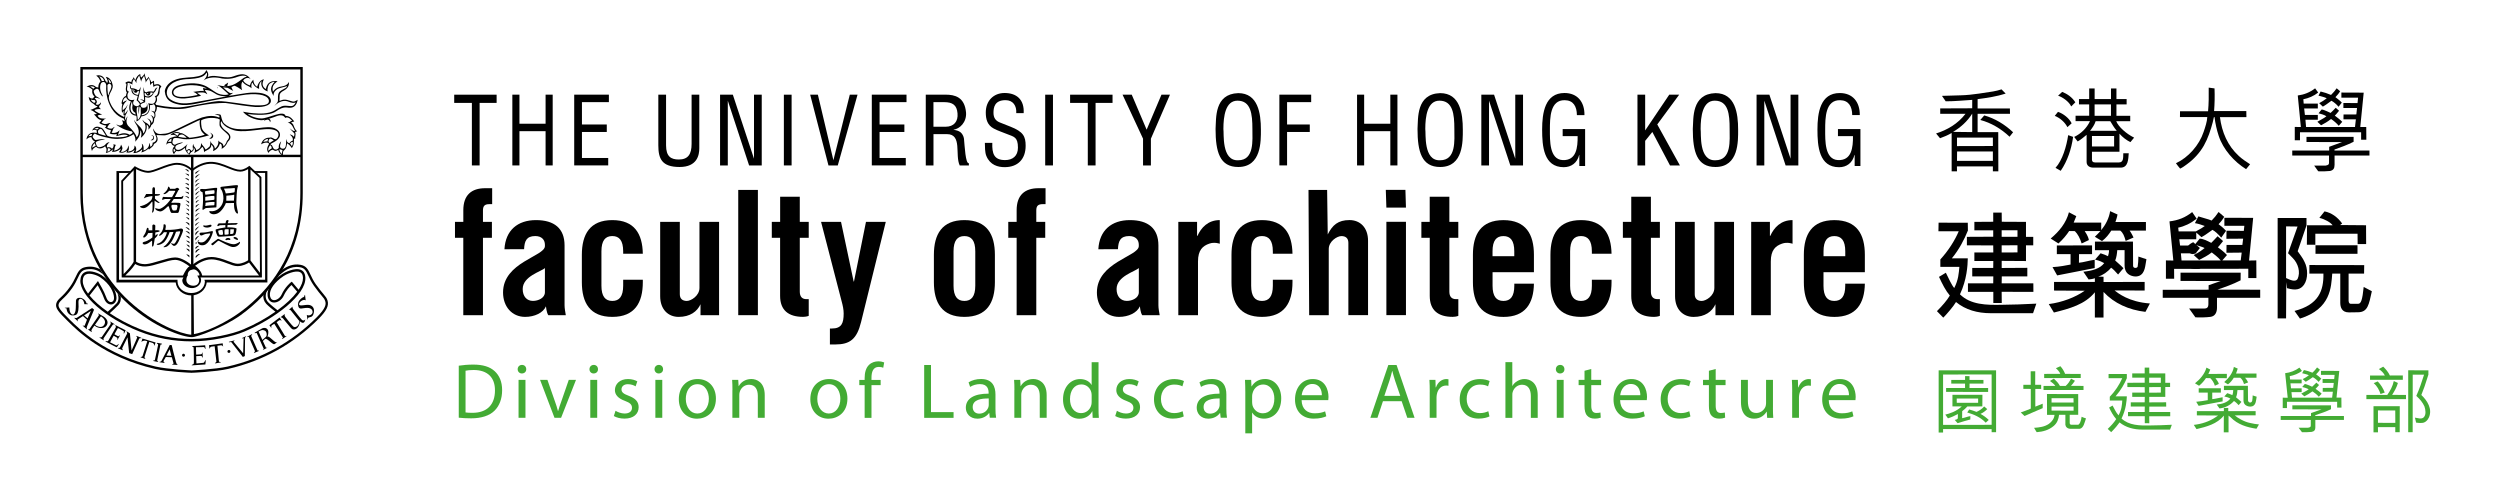 <?xml version="1.0" encoding="utf-8"?>
<!-- Generator: Adobe Illustrator 27.6.1, SVG Export Plug-In . SVG Version: 6.00 Build 0)  -->
<svg version="1.1" xmlns="http://www.w3.org/2000/svg" xmlns:xlink="http://www.w3.org/1999/xlink" x="0px" y="0px"
	 viewBox="0 0 785.21 155.83" style="enable-background:new 0 0 785.21 155.83;" xml:space="preserve">
<style type="text/css">
	.st0{fill:#FFFFFF;}
	.st1{fill-rule:evenodd;clip-rule:evenodd;}
	.st2{fill:#43AB34;}
</style>
<g id="Layer_1">
</g>
<g id="Isolation_Mode">
	<g>
		<path class="st1" d="M690.95,77.89c-0.97,1.33-2.12,2.96-3.65,1c-0.97-1.24,0.32-2.25,1.56-2.82
			C689.55,76.68,690.25,77.29,690.95,77.89"/>
		<path class="st1" d="M691.88,83.05c-0.55,0.65-0.87,1.35-1.22,1.37c-0.94,0.05-2.24,0.15-2.78-0.39c-1.38-1.35,0.32-1.37,0.98-1.4
			C689.78,82.57,690.73,82.87,691.88,83.05"/>
		<path class="st2" d="M610.29,135.86h-1.39v-19.55h18.04v19.44h-1.4v-0.97l-15.25-0.02V135.86z M610.29,133.45l15.25-0.02v-15.82
			l-15.25,0.02V133.45z M613.96,131.9c0.48-0.11,0.86-0.21,0.96-0.54l0.03-1.32c-1.01,0.55-2.03,1.01-3.13,1.35l-0.83-1.17
			c1.3-0.32,3.37-0.91,5.17-2.57h-2.93V124h9.42l-0.03,3.65l-4.72,0.02c-0.47,0.54-1.05,1.07-1.61,1.46l-0.02,2.21
			c0.85-0.12,1.73-0.52,2.59-0.65l-0.02,1.06c-1.35,0.34-2.68,0.77-3.99,1.17L613.96,131.9z M617.19,120.49h-4.33v-1.15l4.33-0.02
			l0.02-1.2l1.38,0.02v1.18l4.38,0.02v1.15h-4.36l-0.02,1.38h5.85v1.23l-13.2-0.02v-1.21h5.95V120.49z M614.59,126.52h6.71v-1.35
			h-6.73L614.59,126.52z M623.68,132.76c-1.58-1.7-3.69-2.58-5.8-3.21l0.61-0.94c0.79,0.18,1.56,0.49,2.3,0.76
			c0.87-0.4,1.73-0.89,2.4-1.72l0.97,0.84c-0.63,0.64-1.33,1.17-2.12,1.5c0.93,0.52,1.8,1.12,2.59,1.91L623.68,132.76z"/>
		<path class="st2" d="M639.22,120.85h1.88v1.3h-1.84v5.57c0.65-0.23,1.67-0.71,2.32-0.93v1.4c-1.91,0.83-3.8,1.61-5.7,2.47
			c-0.38-0.4-0.79-0.75-1.19-1.12c1.05-0.38,2.14-0.75,3.15-1.2v-6.19l-2.34-0.02v-1.28h2.32l-0.02-4.23l1.44-0.02L639.22,120.85z
			 M646.73,130.28c-0.18,1.38-0.58,2.57-1.72,3.53c-1.5,1.26-3.32,1.78-5.3,1.93c-0.34-0.4-0.52-0.94-0.86-1.36
			c1.7-0.12,3.32-0.32,4.68-1.26c0.97-0.7,1.67-1.67,1.76-2.82h-2.35l-0.02-6.55l9.81,0.03v6.5h-2.67v2.61
			c0.02,0.23,0.15,0.52,0.51,0.52h2.17c0.56-0.32,0.72-1.05,0.88-1.55l0.18-0.96c0.44,0.16,0.87,0.4,1.37,0.51
			c-0.4,1.13-0.74,3.13-2,3.27h-2.84c-1.02,0-1.55-0.63-1.63-1.26v-3.14H646.73z M641.84,122.5v-1.28h3.7
			c-0.38-0.63-1.09-1.1-1.69-1.56c0.38-0.27,0.86-0.51,1.25-0.74c0.73,0.7,1.48,1.46,1.89,2.3h1.8c0.81-0.77,1.09-1.17,1.69-2.3
			l1.23,0.67c-0.45,0.68-0.88,1.22-1.25,1.6l3.94,0.02v1.28H641.84z M642.04,118.74v-1.3l5.06-0.02c-0.15-0.56-0.97-1.44-1.38-1.77
			l1.41-0.63c0.66,0.72,1.14,1.53,1.49,2.41l4.9,0.02v1.28L642.04,118.74z M651.28,126.44l-0.03-1.38h-6.89v1.38H651.28z
			 M644.36,127.72v1.24l6.92,0.03v-1.28H644.36z"/>
		<path class="st2" d="M663.53,127.38c0.52,0.97,1.09,2.2,1.87,3.08c1.01-1.89,1.07-3.25,1.17-4.65h-3.92v-1.2
			c1.66-1.71,3.02-3.78,3.92-5.83h-4.3v-1.32l5.74,0.02v1.3c-0.71,1.7-1.82,3.72-3.55,5.7h3.55c-0.05,1.19-0.2,4-1.67,6.97
			c2.34,2.18,5.67,2.25,8.98,2.18l3.23-0.07l3.59-0.15l-0.56,1.52h-8.68c-2.67,0-5.17-0.63-7.18-2.26c-0.37,0.41-0.63,0.9-0.99,1.29
			c-0.52,0.59-1.04,1.22-1.65,1.78l-1.07-1.03c0.99-0.94,1.93-1.94,2.66-3.08c-0.96-1.08-1.64-2.37-2.23-3.62L663.53,127.38z
			 M673.64,132.92v-2.19h-5.27v-1.33h5.24l0.03-1.72h-4.4v-1.31h4.37l0.03-1.71l-3.94-0.02v-1.33h3.94l-0.03-1.72l-5.44-0.03v-1.33
			l5.44-0.03v-1.59h-3.91v-1.33h3.91v-1.82h1.43l0.02,1.82h5.02v2.95h1.51v1.33h-1.51v3.09h-5.04v1.73l5.31-0.03l0.02,1.36h-5.31
			l-0.02,1.7h6.59v1.33h-6.59l0.02,2.19H673.64z M675.02,120.23h3.66v-1.62h-3.66V120.23z M678.68,123.31v-1.75l-3.66,0.03v1.75
			L678.68,123.31z"/>
		<path class="st2" d="M701.88,130.45c0.94,0.82,3.01,2.06,4.89,2.41c0.9,0.19,1.8,0.39,2.74,0.45l-0.79,1.35
			c-3-0.44-5.9-1.32-8.1-3.58c-0.26-0.17-0.38-0.37-0.67-0.55v5.25h-1.5l0.02-5.25c-2.14,2.67-5.43,3.49-8.58,4.25l-0.85-1.33
			c2.5-0.29,4.88-1.06,6.9-2.44l0.73-0.5l-6.67-0.05v-1.32h8.48v-1.01h1.38v1.01h8.6v1.32H701.88z M695.65,121.15
			c-0.26-0.89-0.77-1.76-1.44-2.38l-1.35-0.02c-0.56,0.84-1.3,1.73-2.17,2.41l-1.28-0.77c1.6-1.26,3.08-2.97,3.6-4.93l1.2,0.61
			c-0.18,0.45-0.38,0.95-0.61,1.38l5.82-0.03v1.36l-3.59-0.02c0.31,0.43,0.93,1.18,1.07,1.83L695.65,121.15z M689.79,126.19
			c1.26-0.09,2.46-0.31,3.63-0.51v-2.38h-2.84v-1.35h6.96v1.35h-2.71v2.06c1.1-0.09,2.16-0.43,3.26-0.59v1.3l-7.53,1.4
			L689.79,126.19z M696.23,127.06c1.64-0.16,3.24-0.58,4.3-1.86c-0.59-0.35-1.24-0.55-1.92-0.68l0.94-1.03
			c0.57,0.16,1.04,0.39,1.61,0.61c0.16-0.48,0.28-1.04,0.26-1.58h-2.92v-1.35h7.53l0.04,4.64c0.03,0.26,0.26,0.52,0.51,0.6
			c0.3,0.05,0.53-0.03,0.71-0.31l0.1-0.26c0.08-0.53,0.14-1.11,0.14-1.65l1.25,0.41c-0.19,1.05-0.17,2.54-1.31,2.99
			c-0.7,0.26-1.61,0.09-2.2-0.37c-0.47-0.35-0.63-0.94-0.63-1.52v-3.18h-1.89c-0.05,0.86-0.14,1.54-0.45,2.27
			c0.54,0.47,1.18,0.95,1.7,1.45l-0.88,1.01c-0.47-0.49-0.92-0.98-1.47-1.3c-1.21,1.38-2.81,2.14-4.54,2.34L696.23,127.06z
			 M704.8,120.63c-0.23-0.81-0.52-1.49-1.17-1.99h-2.03c-0.47,0.77-1.08,1.55-1.83,2.09L698.6,120c1.48-1.31,2.7-2.9,3.02-4.76
			l1.21,0.53c-0.13,0.54-0.36,1.03-0.53,1.55h6.43v1.32h-3.6c0.34,0.39,0.65,0.77,0.98,1.46L704.8,120.63z"/>
		<path class="st2" d="M727.22,134.15c0,0.89-0.31,1.33-1.16,1.5c-1.07,0.11-1.93,0.11-3.05,0.09l-1.05-1.39h2.92
			c0.84-0.14,0.9-0.32,0.9-0.81v-1.64h-9.45v-1.24h9.52v-0.92c1.12-0.37,2.19-0.79,3.3-1.15l-9.16-0.03v-1.26h12.14v1.22
			c-1.58,0.77-3.25,1.33-4.94,1.89v0.25h9v1.24h-8.98V134.15z M729.52,123.01l0.02-1.17l3.28-0.02l0.18-1.55h-3.51v-1.24l3.64,0.03
			l0.14-1.33h-4.29v-1.25l5.75,0.02l-0.87,8.39h1.53l0.03,3.14h-1.36v-1.83H718.3v1.97h-1.33v-3.27l1.56,0.03l-0.8-7.72
			c1.65-0.2,3.16-0.77,4.48-1.75l0.79,1.04c-1.12,0.86-2.43,1.37-3.83,1.64l0.1,1.05l3.64,0.02v1.18h-3.52l0.18,1.57h3.34v1.19h-3.2
			l0.17,1.75h12.6l0.23-1.87H729.52z M728.3,124.61c-0.54-0.64-1.24-1.2-1.94-1.66l-0.12,0.02c-0.76,0.58-1.64,1.08-2.48,1.51
			l-0.97-0.86c0.71-0.45,1.61-0.78,2.33-1.35c-0.61-0.37-1.34-0.53-2.02-0.73l0.79-0.93c0.47,0.02,0.92,0.29,1.37,0.43l0.94,0.43
			c0.47-0.38,0.87-0.86,1.33-1.29l0.85,0.75c-0.36,0.38-0.68,0.83-1.1,1.19c0.63,0.47,1.33,0.93,1.92,1.53L728.3,124.61z
			 M723.23,119.08c0.66-0.34,1.35-0.74,1.95-1.2c-0.51-0.3-1.14-0.38-1.71-0.56l-0.4-0.1l0.55-1c0.91,0.19,1.8,0.47,2.62,0.81
			l0.12-0.02c0.52-0.48,1-1.05,1.39-1.61l0.91,0.72c-0.33,0.54-0.75,0.99-1.22,1.45c0.56,0.41,1.11,0.82,1.64,1.34l-0.84,1.04
			c-0.51-0.59-1.12-1.12-1.82-1.49c-0.76,0.52-1.41,1.02-2.22,1.45L723.23,119.08z"/>
		<path class="st2" d="M753.14,120.29c-0.36,1.33-1.07,2.57-1.81,3.73l4.35,0.03v1.32h-12.44v-1.32h6.56
			c0.94-1.35,1.71-2.74,2.05-4.37L753.14,120.29z M748.53,115.16c0.86,0.82,1.62,1.76,2.09,2.78l4.07-0.02v1.36h-10.3v-1.34h4.66
			c-0.43-0.84-1.08-1.47-1.89-2.02L748.53,115.16z M752.32,135.74v-1.59h-5.45l0.02,1.64h-1.41v-8.21h8.25l-0.02,8.16H752.32z
			 M747.68,123.75c-0.4-1.25-1.07-2.51-2.14-3.43l1.26-0.52c1.01,1.02,1.71,2.2,2.21,3.49L747.68,123.75z M746.88,128.91v3.89
			l5.45,0.02l-0.02-3.9L746.88,128.91z M762.72,117.67l-1.19,3.68l-1.03,2.71c1.92,1.8,3.51,4.4,2.41,7.01
			c-0.39,0.91-1.24,1.79-2.3,1.76c-0.61,0.07-1.17-0.04-1.74-0.09l-0.38-1.57c0.88,0.1,2.07,0.63,2.8-0.13
			c0.78-0.85,0.54-2.4,0.18-3.42c-0.59-1.28-1.44-2.28-2.55-3.27c0.97-2.14,1.74-4.41,2.44-6.67h-3.56l-0.02,18.06h-1.4V116.3
			l6.34,0.02V117.67z"/>
		<path class="st2" d="M144.08,114.86c1.31-0.2,2.86-0.35,4.56-0.35c3.08,0,5.27,0.71,6.73,2.07c1.47,1.36,2.34,3.28,2.34,5.96
			c0,2.7-0.84,4.93-2.39,6.45c-1.56,1.56-4.11,2.4-7.34,2.4c-1.52,0-2.81-0.08-3.89-0.2V114.86z M146.22,129.54
			c0.54,0.09,1.33,0.12,2.17,0.12c4.58,0,7.07-2.56,7.07-7.04c0.03-3.91-2.19-6.41-6.73-6.41c-1.11,0-1.94,0.1-2.51,0.23V129.54z"/>
		<path class="st2" d="M165.28,115.97c0.03,0.73-0.52,1.33-1.38,1.33c-0.77,0-1.31-0.6-1.31-1.33c0-0.77,0.56-1.36,1.35-1.36
			C164.77,114.61,165.28,115.2,165.28,115.97 M162.87,119.32h2.17v11.91h-2.17V119.32z"/>
		<path class="st2" d="M171.94,119.32l2.34,6.7c0.39,1.08,0.71,2.06,0.96,3.05h0.07c0.27-0.99,0.62-1.97,1.01-3.05l2.32-6.7h2.27
			l-4.68,11.91h-2.07l-4.53-11.91H171.94z"/>
		<path class="st2" d="M187.82,115.97c0.02,0.73-0.52,1.33-1.38,1.33c-0.77,0-1.3-0.6-1.3-1.33c0-0.77,0.57-1.36,1.35-1.36
			C187.3,114.61,187.82,115.2,187.82,115.97 M185.4,119.32h2.17v11.91h-2.17V119.32z"/>
		<path class="st2" d="M193.33,129.02c0.64,0.41,1.77,0.86,2.85,0.86c1.58,0,2.32-0.79,2.32-1.77c0-1.03-0.61-1.6-2.22-2.2
			c-2.14-0.76-3.15-1.95-3.15-3.37c0-1.92,1.55-3.49,4.11-3.49c1.21,0,2.27,0.34,2.93,0.73l-0.54,1.57
			c-0.47-0.3-1.33-0.68-2.44-0.68c-1.28,0-1.99,0.74-1.99,1.62c0,0.98,0.72,1.43,2.26,2.02c2.08,0.79,3.13,1.82,3.13,3.6
			c0,2.1-1.62,3.57-4.45,3.57c-1.31,0-2.52-0.32-3.35-0.81L193.33,129.02z"/>
		<path class="st2" d="M208.26,115.97c0.02,0.73-0.52,1.33-1.38,1.33c-0.76,0-1.3-0.6-1.3-1.33c0-0.77,0.57-1.36,1.35-1.36
			C207.74,114.61,208.26,115.2,208.26,115.97 M205.84,119.32h2.17v11.91h-2.17V119.32z"/>
		<path class="st2" d="M224.86,125.18c0,4.41-3.06,6.33-5.94,6.33c-3.23,0-5.71-2.37-5.71-6.13c0-4,2.6-6.33,5.9-6.33
			C222.54,119.05,224.86,121.53,224.86,125.18 M215.4,125.3c0,2.61,1.5,4.58,3.62,4.58c2.07,0,3.62-1.94,3.62-4.64
			c0-2.01-1-4.57-3.57-4.57C216.51,120.67,215.4,123.04,215.4,125.3"/>
		<path class="st2" d="M230.05,122.54c0-1.23-0.03-2.24-0.1-3.23h1.92l0.12,1.97h0.05c0.59-1.13,1.97-2.24,3.94-2.24
			c1.65,0,4.21,0.98,4.21,5.07v7.12h-2.17v-6.87c0-1.92-0.72-3.52-2.76-3.52c-1.43,0-2.54,1-2.91,2.22
			c-0.1,0.27-0.15,0.64-0.15,1.01v7.16h-2.17V122.54z"/>
		<path class="st2" d="M266.16,125.18c0,4.41-3.06,6.33-5.94,6.33c-3.23,0-5.71-2.37-5.71-6.13c0-4,2.61-6.33,5.91-6.33
			C263.84,119.05,266.16,121.53,266.16,125.18 M256.7,125.3c0,2.61,1.5,4.58,3.62,4.58c2.07,0,3.62-1.94,3.62-4.64
			c0-2.01-1.01-4.57-3.57-4.57C257.81,120.67,256.7,123.04,256.7,125.3"/>
		<path class="st2" d="M271.57,131.24v-10.27h-1.68v-1.64h1.68v-0.57c0-1.68,0.37-3.2,1.38-4.16c0.81-0.79,1.9-1.11,2.91-1.11
			c0.76,0,1.43,0.17,1.85,0.34l-0.3,1.68c-0.32-0.15-0.76-0.27-1.38-0.27c-1.84,0-2.31,1.62-2.31,3.45v0.64h2.88v1.64h-2.88v10.27
			H271.57z"/>
		<polygon class="st2" points="290.27,114.64 292.41,114.64 292.41,129.44 299.5,129.44 299.5,131.24 290.27,131.24 		"/>
		<path class="st2" d="M310.88,131.23l-0.17-1.5h-0.07c-0.66,0.94-1.94,1.77-3.65,1.77c-2.41,0-3.64-1.7-3.64-3.42
			c0-2.88,2.56-4.46,7.16-4.44v-0.24c0-0.99-0.27-2.76-2.71-2.76c-1.11,0-2.26,0.35-3.1,0.88l-0.49-1.43
			c0.99-0.64,2.41-1.05,3.92-1.05c3.65,0,4.53,2.48,4.53,4.87v4.45c0,1.04,0.05,2.04,0.2,2.85H310.88z M310.56,125.16
			c-2.36-0.05-5.05,0.37-5.05,2.68c0,1.41,0.94,2.08,2.04,2.08c1.55,0,2.54-0.99,2.88-2c0.07-0.23,0.12-0.47,0.12-0.7V125.16z"/>
		<path class="st2" d="M318.61,122.54c0-1.23-0.02-2.24-0.1-3.23h1.92l0.12,1.97h0.05c0.59-1.13,1.97-2.24,3.93-2.24
			c1.65,0,4.21,0.98,4.21,5.07v7.12h-2.17v-6.87c0-1.92-0.72-3.52-2.76-3.52c-1.43,0-2.54,1-2.9,2.22c-0.1,0.27-0.15,0.64-0.15,1.01
			v7.16h-2.17V122.54z"/>
		<path class="st2" d="M345.03,113.75v14.41c0,1.07,0.02,2.27,0.1,3.08h-1.94l-0.1-2.06h-0.05c-0.66,1.33-2.12,2.34-4.06,2.34
			c-2.88,0-5.1-2.44-5.1-6.06c-0.02-3.96,2.44-6.4,5.35-6.4c1.82,0,3.05,0.86,3.59,1.82h0.05v-7.12H345.03z M342.87,124.17
			c0-0.27-0.03-0.64-0.1-0.91c-0.32-1.38-1.5-2.52-3.13-2.52c-2.24,0-3.57,1.97-3.57,4.61c0,2.41,1.19,4.4,3.52,4.4
			c1.45,0,2.78-0.96,3.18-2.59c0.07-0.3,0.1-0.59,0.1-0.94V124.17z"/>
		<path class="st2" d="M350.8,129.02c0.64,0.41,1.77,0.86,2.86,0.86c1.58,0,2.32-0.79,2.32-1.77c0-1.03-0.61-1.6-2.22-2.2
			c-2.15-0.76-3.15-1.95-3.15-3.37c0-1.92,1.55-3.49,4.11-3.49c1.21,0,2.27,0.34,2.93,0.73l-0.54,1.57
			c-0.47-0.3-1.33-0.68-2.44-0.68c-1.28,0-2,0.74-2,1.62c0,0.98,0.72,1.43,2.27,2.02c2.08,0.79,3.13,1.82,3.13,3.6
			c0,2.1-1.62,3.57-4.45,3.57c-1.31,0-2.52-0.32-3.35-0.81L350.8,129.02z"/>
		<path class="st2" d="M371.8,130.79c-0.57,0.29-1.82,0.69-3.42,0.69c-3.6,0-5.93-2.44-5.93-6.09c0-3.66,2.51-6.33,6.4-6.33
			c1.28,0,2.41,0.32,3.01,0.62l-0.49,1.67c-0.52-0.29-1.33-0.56-2.52-0.56c-2.73,0-4.21,2.01-4.21,4.51c0,2.76,1.77,4.45,4.14,4.45
			c1.23,0,2.04-0.32,2.66-0.59L371.8,130.79z"/>
		<path class="st2" d="M383.4,131.23l-0.17-1.5h-0.07c-0.66,0.94-1.94,1.77-3.65,1.77c-2.41,0-3.64-1.7-3.64-3.42
			c0-2.88,2.56-4.46,7.16-4.44v-0.24c0-0.99-0.27-2.76-2.71-2.76c-1.11,0-2.27,0.35-3.1,0.88l-0.49-1.43
			c0.99-0.64,2.41-1.05,3.92-1.05c3.65,0,4.53,2.48,4.53,4.87v4.45c0,1.04,0.05,2.04,0.2,2.85H383.4z M383.08,125.16
			c-2.36-0.05-5.05,0.37-5.05,2.68c0,1.41,0.93,2.08,2.04,2.08c1.55,0,2.54-0.99,2.88-2c0.07-0.23,0.12-0.47,0.12-0.7V125.16z"/>
		<path class="st2" d="M391.13,123.21c0-1.53-0.04-2.76-0.1-3.89h1.94l0.1,2.04h0.05c0.89-1.45,2.29-2.32,4.24-2.32
			c2.88,0,5.05,2.44,5.05,6.06c0,4.28-2.61,6.39-5.42,6.39c-1.57,0-2.96-0.68-3.67-1.87h-0.05v6.48h-2.14V123.21z M393.28,126.39
			c0,0.32,0.05,0.61,0.1,0.89c0.4,1.49,1.7,2.53,3.25,2.53c2.29,0,3.62-1.88,3.62-4.61c0-2.39-1.26-4.43-3.55-4.43
			c-1.48,0-2.86,1.06-3.28,2.68c-0.07,0.26-0.15,0.59-0.15,0.89V126.39z"/>
		<path class="st2" d="M408.81,125.67c0.05,2.93,1.92,4.14,4.09,4.14c1.55,0,2.49-0.27,3.3-0.61l0.37,1.55
			c-0.76,0.35-2.07,0.74-3.97,0.74c-3.67,0-5.86-2.42-5.86-6.01c0-3.6,2.11-6.43,5.59-6.43c3.89,0,4.93,3.42,4.93,5.62
			c0,0.44-0.05,0.79-0.07,1H408.81z M415.17,124.12c0.03-1.38-0.57-3.52-3-3.52c-2.2,0-3.16,2.01-3.33,3.52H415.17z"/>
		<path class="st2" d="M434.36,126.02l-1.73,5.21h-2.22l5.64-16.59h2.59l5.66,16.59h-2.29l-1.77-5.21H434.36z M439.8,124.34
			l-1.63-4.78c-0.37-1.09-0.61-2.08-0.86-3.04h-0.05c-0.25,0.99-0.52,2-0.84,3.01l-1.62,4.8H439.8z"/>
		<path class="st2" d="M449.06,123.04c0-1.4-0.03-2.61-0.1-3.72h1.89l0.07,2.34h0.1c0.54-1.61,1.84-2.61,3.3-2.61
			c0.25,0,0.42,0.02,0.62,0.07v2.05c-0.22-0.05-0.44-0.08-0.74-0.08c-1.52,0-2.61,1.16-2.91,2.78c-0.05,0.3-0.1,0.64-0.1,1.01v6.35
			h-2.14V123.04z"/>
		<path class="st2" d="M467.82,130.79c-0.57,0.29-1.82,0.69-3.42,0.69c-3.6,0-5.93-2.44-5.93-6.09c0-3.66,2.51-6.33,6.4-6.33
			c1.28,0,2.41,0.32,3,0.62l-0.49,1.67c-0.52-0.29-1.33-0.56-2.51-0.56c-2.74,0-4.21,2.01-4.21,4.51c0,2.76,1.77,4.45,4.14,4.45
			c1.23,0,2.04-0.32,2.66-0.59L467.82,130.79z"/>
		<path class="st2" d="M472.82,113.75h2.17v7.44h0.05c0.34-0.61,0.89-1.16,1.55-1.52c0.64-0.37,1.4-0.62,2.22-0.62
			c1.6,0,4.16,0.98,4.16,5.1v7.09h-2.16v-6.85c0-1.92-0.72-3.55-2.76-3.55c-1.41,0-2.52,0.99-2.9,2.17
			c-0.13,0.3-0.15,0.61-0.15,1.03v7.2h-2.17V113.75z"/>
		<path class="st2" d="M491.36,115.97c0.03,0.73-0.52,1.33-1.38,1.33c-0.77,0-1.31-0.6-1.31-1.33c0-0.77,0.57-1.36,1.35-1.36
			C490.85,114.61,491.36,115.2,491.36,115.97 M488.95,119.32h2.17v11.91h-2.17V119.32z"/>
		<path class="st2" d="M499.79,115.89v3.42h3.1v1.65h-3.1v6.43c0,1.48,0.42,2.32,1.62,2.32c0.56,0,0.99-0.08,1.26-0.15l0.1,1.62
			c-0.42,0.17-1.09,0.3-1.92,0.3c-1.01,0-1.82-0.32-2.34-0.92c-0.62-0.64-0.84-1.69-0.84-3.1v-6.5h-1.85v-1.65h1.85v-2.86
			L499.79,115.89z"/>
		<path class="st2" d="M508.85,125.67c0.05,2.93,1.92,4.14,4.09,4.14c1.55,0,2.49-0.27,3.3-0.61l0.37,1.55
			c-0.77,0.35-2.07,0.74-3.97,0.74c-3.67,0-5.86-2.42-5.86-6.01c0-3.6,2.12-6.43,5.59-6.43c3.89,0,4.93,3.42,4.93,5.62
			c0,0.44-0.05,0.79-0.07,1H508.85z M515.2,124.12c0.02-1.38-0.57-3.52-3-3.52c-2.19,0-3.15,2.01-3.32,3.52H515.2z"/>
		<path class="st2" d="M530.94,130.79c-0.57,0.29-1.82,0.69-3.42,0.69c-3.6,0-5.93-2.44-5.93-6.09c0-3.66,2.51-6.33,6.4-6.33
			c1.28,0,2.41,0.32,3.01,0.62l-0.49,1.67c-0.52-0.29-1.33-0.56-2.52-0.56c-2.73,0-4.21,2.01-4.21,4.51c0,2.76,1.77,4.45,4.14,4.45
			c1.23,0,2.04-0.32,2.66-0.59L530.94,130.79z"/>
		<path class="st2" d="M538.87,115.89v3.42h3.1v1.65h-3.1v6.43c0,1.48,0.42,2.32,1.62,2.32c0.56,0,0.98-0.08,1.25-0.15l0.1,1.62
			c-0.42,0.17-1.08,0.3-1.92,0.3c-1,0-1.82-0.32-2.34-0.92c-0.61-0.64-0.84-1.69-0.84-3.1v-6.5h-1.85v-1.65h1.85v-2.86
			L538.87,115.89z"/>
		<path class="st2" d="M556.85,127.99c0,1.22,0.02,2.31,0.1,3.25h-1.92l-0.12-1.95h-0.05c-0.56,0.96-1.82,2.21-3.93,2.21
			c-1.87,0-4.12-1.03-4.12-5.21v-6.97h2.17v6.6c0,2.27,0.69,3.79,2.66,3.79c1.45,0,2.46-1,2.86-1.96c0.12-0.32,0.19-0.72,0.19-1.12
			v-7.31h2.17V127.99z"/>
		<path class="st2" d="M562.9,123.04c0-1.4-0.03-2.61-0.1-3.72h1.89l0.07,2.34h0.1c0.54-1.61,1.84-2.61,3.29-2.61
			c0.25,0,0.42,0.02,0.62,0.07v2.05c-0.22-0.05-0.45-0.08-0.74-0.08c-1.52,0-2.61,1.16-2.9,2.78c-0.05,0.3-0.1,0.64-0.1,1.01v6.35
			h-2.14V123.04z"/>
		<path class="st2" d="M574.38,125.67c0.05,2.93,1.92,4.14,4.09,4.14c1.55,0,2.49-0.27,3.3-0.61l0.37,1.55
			c-0.76,0.35-2.07,0.74-3.96,0.74c-3.67,0-5.86-2.42-5.86-6.01c0-3.6,2.12-6.43,5.59-6.43c3.89,0,4.93,3.42,4.93,5.62
			c0,0.44-0.05,0.79-0.07,1H574.38z M580.73,124.12c0.03-1.38-0.57-3.52-3-3.52c-2.2,0-3.16,2.01-3.33,3.52H580.73z"/>
		<path d="M94.33,48.59H26V21.81h68.33V48.59z M94.33,60.64c0,17.24-8.25,28.75-16.68,35.69c-6.95,5.74-14.27,8.21-16.74,8.61
			L60.81,92.4c-0.27,0-0.52-0.06-0.75-0.16l0.01,12.89C53.53,104.65,26,92.34,26,60.64V49.35h34v35.37c0.12-0.1,0.37-0.18,0.75-0.23
			V49.35h33.58V60.64z M25.24,21.05v39.59c0,17.59,8.26,28.73,15.18,34.99c8.04,7.23,16.93,10.27,19.85,10.27
			c1.67,0,10.02-3.13,15.27-6.88c9.43-6.77,19.55-18.92,19.55-38.38V21.05H25.24z"/>
		<path d="M41.73,53.72h-5.15v35h18.6c0.23,2.25,2.34,4.07,4.88,4.07c2.53,0,4.64-1.82,4.87-4.07h19.05v-35h-0.29h-4.49l1.54,0.6
			h2.53v33.55H64.21c0,0,0.13,0.36,0.15,0.54c-0.07,2.16-1.97,3.63-4.29,3.63c-2.34,0-4.26-1.54-4.31-3.63l-0.01-0.54H37.39V54.32
			h2.94L41.73,53.72z"/>
		<path d="M102.87,94.4c-0.24-0.81-0.62-1.24-1.29-2.05c-0.55-0.65-1.3-1.54-2.38-3.05c-0.8-1.14-1.27-2.15-1.69-3.05
			c-0.75-1.62-1.29-2.77-3.2-3.09c-2.22-0.37-4.11,0.42-5.73,1.61c-0.51,0.84-1.05,1.66-1.59,2.44c1.93-2.02,4.25-3.79,7.2-3.28
			c1.52,0.24,1.92,1.1,2.66,2.66c0.4,0.87,0.9,1.94,1.75,3.15c1.1,1.55,1.87,2.46,2.41,3.11c0.66,0.77,0.96,1.13,1.15,1.79
			c0.3,0.94,0.16,2.19-2.7,5.05c-7.79,7.79-17.2,12.99-27.96,15.44c-3.91,0.88-11.25,1.2-11.33,1.21c-0.03-0.01-7.39-0.32-11.3-1.21
			c-15.88-3.62-24.24-12.01-27-14.76l-0.14-0.14c-2.6-2.6-3.63-3.69-3.29-4.76c0.16-0.54,0.54-0.9,1.17-1.51
			c0.75-0.69,1.77-1.66,3.07-3.5c0.83-1.18,1.35-2.26,1.75-3.13c0.73-1.54,1.17-2.46,2.7-2.71c2.36-0.4,3.96,0.37,5.36,1.69
			c-0.35-0.56-0.7-1.13-1.05-1.73c-1.2-0.67-2.63-1.03-4.45-0.71c-1.91,0.31-2.47,1.5-3.24,3.14c-0.42,0.87-0.9,1.88-1.71,3.01
			c-1.25,1.78-2.24,2.71-2.96,3.39c-0.67,0.63-1.16,1.09-1.38,1.83c-0.48,1.55,0.85,2.88,3.48,5.51l0.15,0.14
			c2.79,2.8,11.28,11.3,27.36,14.98c3.98,0.91,11.16,1.22,11.47,1.22c0.33,0,7.53-0.31,11.5-1.22c10.9-2.5,20.43-7.76,28.32-15.64
			C102.55,97.65,103.37,96.01,102.87,94.4 M35.82,93.59c0.01,0.77-0.41,1.21-0.83,1.27c-0.49,0.1-1.19-0.23-1.61-1.45
			c-0.7-1.99-2.28-4.59-2.35-4.69l-0.27-0.45c0,0-2.63,3.32-3.11,3.95c-1.05-1.44-1.65-2.76-1.65-3.94v-0.17
			c0.05-1,0.38-1.63,0.99-1.92c1.38-0.68,3.93,0.49,4.44,0.86C34.6,89.21,35.78,91.84,35.82,93.59 M91.66,88.47l-0.29,0.2
			c-0.08,0.06-1.85,1.47-2.93,3.87c-0.49,1.07-1.65,1.87-2.56,1.72c-0.78-0.12-1.02-0.88-1.1-1.48c-0.21-1.82,1.38-4.11,4.29-6.08
			c0.64-0.46,3.71-1.95,5.2-1.21c0.55,0.28,0.85,0.85,0.89,1.71c0,0.06,0,0.12,0,0.17c0,1.09-0.49,2.32-1.37,3.63
			C93.36,90.5,91.66,88.47,91.66,88.47 M26.65,85.5c-0.87,0.43-1.35,1.3-1.41,2.57c-0.23,4.72,8.04,11.89,18.45,16
			c5.36,2.12,10.75,3.15,16.48,3.15c6.12,0,12.96-1.54,16.56-3.07c9.63-4.07,19.45-11.53,19.18-16.97c-0.05-1.17-0.49-1.96-1.3-2.37
			c-1.96-0.98-5.42,0.88-5.96,1.26c-3.18,2.18-4.86,4.66-4.6,6.8c0.14,1.21,0.77,1.99,1.73,2.13c1.25,0.19,2.73-0.76,3.35-2.16
			c0.77-1.69,1.91-2.86,2.43-3.32c0.35,0.42,1.54,1.82,1.79,2.11c-1.41,1.89-3.54,3.89-6.19,5.82c-0.35-0.27-2.21-1.73-2.98-2.55
			c-0.88-0.95-0.95-2.28-0.26-3.77c-0.39,0.45-0.79,0.9-1.19,1.34c-0.15,1.11,0.14,2.13,0.89,2.96c0.73,0.77,2.29,2.01,2.89,2.47
			c-2.91,2.05-6.35,3.99-10.08,5.55c-3.53,1.51-10.25,3.01-16.26,3.01c-5.63,0-10.92-1-16.2-3.09c-3.47-1.37-6.73-3.11-9.5-4.99
			c0.62-0.56,2.03-1.85,2.71-2.59c0.62-0.66,0.86-1.58,0.75-2.61c-0.35-0.36-0.69-0.72-1.03-1.12c0.48,1.31,0.41,2.46-0.27,3.21
			c-0.71,0.77-2.29,2.21-2.79,2.64c-2.38-1.65-4.35-3.42-5.72-5.09c0.27-0.34,2.04-2.6,2.55-3.25c0.49,0.85,1.5,2.65,1.99,4.09
			c0.58,1.66,1.68,2.08,2.46,1.95c0.88-0.16,1.48-1,1.47-2.06c-0.05-1.91-1.3-4.82-4.73-7.15C31.4,86.1,28.49,84.58,26.65,85.5"/>
		<path d="M47.31,44.07c0,0,0.71,0.09,0.91-0.29c0.21-0.38,0.24-0.77-0.02-1.07c-0.25-0.29-0.74-0.19-0.74-0.19s0.57,0.12,0.64,0.42
			C48.16,43.26,48.26,43.54,47.31,44.07"/>
		<path d="M82.95,38.05c0,0,0.63-0.7,1.38-0.42c0.35,0.13,0.52,0.69,0.45,0.82c0,0,0.37-0.43,0.11-0.79
			c-0.26-0.35-0.44-0.65-1.29-0.47C83.14,37.43,82.95,38.05,82.95,38.05"/>
		<path d="M65.86,41.62c0,0,1.65,0.96-0.14,1.89c0.84,0.3,1.46-0.53,1.18-1.09C66.63,41.86,65.86,41.62,65.86,41.62"/>
		<path d="M46.4,29.21c-0.1,0-0.18,0.08-0.18,0.17c0,0.11,0.07,0.19,0.18,0.19c0.09,0,0.18-0.08,0.18-0.19
			C46.58,29.29,46.5,29.21,46.4,29.21 M42.26,28.38c-0.09,0-0.15,0.06-0.15,0.15c0,0.08,0.07,0.15,0.15,0.15
			c0.08,0,0.16-0.07,0.16-0.15C42.42,28.45,42.34,28.38,42.26,28.38 M45.38,29.23l0.12,0.8c0,0,0.62,0.39,1.17,0.24
			c0.54-0.15,1.27-0.54,1.34-1.1c-0.31-0.17-0.76-0.12-0.76-0.12s0.05,1.03-0.79,0.95c-0.39-0.05-0.59-0.47-0.63-0.7L45.38,29.23z
			 M41.61,28.05c0,0-0.23,1.55,1.76,1.78l0.37-1.22l-0.54,0.04c0,0-0.24,0.74-0.87,0.41c-0.64-0.33-0.37-0.94-0.37-0.94L41.61,28.05
			z M43.83,33.43c0,0-0.05,0.3-0.09,0.53c-0.07,0.47-0.06,1.45-0.19,1.93c0.04-0.39-0.09-0.61-0.09-1.17c0-0.57,0.06-1.29,0.06-1.29
			l-0.53,0.36c0,0,0.02-0.09-0.08,0.59c-0.09,0.67,0.32,2.25,0.37,3.28c0.55-0.39,1-1.45,0.94-2.13c-0.05-0.7,0-1.66,0-1.66
			L43.83,33.43z M46,32.17c0,0,1.5,2.97-1.43,3.64l-0.08,0.41c0,0,3.21-0.12,2.08-3.84c0.36,0.16,1.28,0.44,1.79,0.02
			c0.52-0.42,0.87-1.76,0.21-2.17c0.73-0.27,0.86-0.21,1.15-1.5c0.28-1.3,0.3-1.69,0.3-1.69s-0.72-0.59-1.82,0.26
			c-0.19-0.77-0.1-1.4-0.1-1.4s-0.73,0.36-0.96,0.89c-0.08-0.74,0.15-1.58-0.49-2.22c-0.37,0.75-0.71,0.7-0.84,1.42
			c-0.16-1.38-0.52-1.78-0.52-2.21c-0.39,0.63-0.92,1.1-0.92,1.91c-0.28-1.03-0.64-1.81-0.64-2.01c-0.42,0.81-1,1.22-0.86,2.4
			c-0.33-0.37-0.36-0.73-0.82-1.24c-0.38,0.51-0.62,1.36-0.4,1.73c-0.57-0.37-1.24-0.55-1.59-0.52c0.19,0.93-0.72,2.48,0.45,2.76
			c-0.83,0.64-0.83,3.25,1.72,2.48c-0.37,0.52-0.97,1.74,0.68,2.08c0.6,0.12,1.04-0.65,1.04-0.65s-0.47-0.83-1.04-1.21
			c0.26-1.13,0.41-1.42,0.41-1.42s-2.16-0.07-2.03-2.04c-0.46-0.23-0.54-0.46-0.44-1.02c0.08-0.24-0.21-0.4-0.18-0.58
			c0.26,0.32,0.39,0.42,0.42,0.89c0.02,0.48,0.25,0.39,0.51,0.39c0.43,0,1.34,0.28,1.63,0.58c0.32,0.01,0.43-0.01,0.43-0.01
			s0.45-0.72,0.52-1.12c0.04,0.75-0.19,1.33-0.84,4.24c0,0,0.8,0.69,0.8,0.98c0,0,0.77-0.43,0.98-0.52
			c-0.06-0.31-0.74-0.5-1.13-0.52c0.5-0.3,1.27,0.13,1.27,0.13s-0.02-1.24-0.16-2.32c-0.13-1.11-0.04-1.84-0.04-1.84
			s0.21,1.33,0.46,1.5c0.24,0.17,0.43,0.23,0.7,0.04c0.26-0.16,1.21-0.25,1.91-0.09c0.32,0.05,0.53-0.93,0.85-1.12
			c0.32-0.2,0.54-0.12,0.54-0.12s-0.31,0.15-0.51,0.66c-0.19,0.5-0.55,0.94-0.77,0.94c0,0.63-0.94,1.46-1.52,1.51
			c-0.59,0.06-1.14-0.22-1.14-0.22l0.01,1.67c0,0-1.53,0.49-1.45,0.81c0.07,0.35,0.17,1.05,1.09,0.94
			C46.16,33.79,46.35,33.06,46,32.17 M41.39,32.01c0,0-1.5,3.36,1.23,3.97c-0.16-0.52-0.16-0.6-0.16-0.6s-1.27-0.41-0.83-2.31
			C41.47,32.48,41.57,31.76,41.39,32.01 M40.11,36.57c0,0-1.04,1.83,0.32,3.12c1.35,1.3,2.39,2.59,2.45,3.44
			c0.53-0.44,1.48-1.92-0.41-4.51c-0.17-0.23-0.37-1.03-0.37-1.03s0.41,0.9,1.44,1.82c1.05,0.92,1.49,1.89,1.43,2.52
			c0.75-0.63,0.96-2.34,0.49-3.17c-0.7-0.63-0.68-1.15-0.68-1.15s0.44,0.66,0.92,0.86c0.48,0.2,1.21,0.73,1.22,1.13
			c0.43-0.32,0.52-1.77-0.74-2.38c1.08,0.12,1.4,1.12,1.43,1.42c0.52-0.48,0.7-1.69-0.39-2.54c0.96,0.35,1.11,0.89,1.11,0.89
			s0.83-1.58-0.93-2.18c0.9-0.02,1.07,0.37,1.07,0.37s0.87-1.57-0.15-2.47c-0.7,0.43-1.25,0.27-1.25,0.27s0.57,3.22-2.66,3.57
			c0,0-0.45,1.24-1.57,1.57c0.25-1.44-0.09-1.79-0.09-1.79s-2.27,0-2.15-2.74c0.02-0.53,0.33-1.41,0.5-1.77
			c-0.7-0.09-1.31-0.73-1.48-1.29c-1.08,0.34-1.03,1.64-1.03,1.64s0.68-0.54,1.35-0.63c-0.4,0.4-1.7,1.39-1.39,3.12
			c0.75-0.72,1.35-1.05,1.4-1.88c0.23,0.71-0.67,1.57-0.77,2.09c-0.09,0.52-0.06,0.8-0.03,0.89c0.2-0.11,0.74-0.76,0.98-1.29
			c0.02,0.38-0.35,1.18-0.75,1.74c-0.09,0.43-0.19,1.21,0.05,1.53C39.72,36.71,40.11,36.57,40.11,36.57 M56.09,42.98
			c0,0,0.81,0.15,1.34,0.23c0.52,0.07,1.2,0.09,1.2,0.09s-0.79-1.05-1.52-1.05C56.36,42.25,55.95,42.74,56.09,42.98 M91.13,45.18
			c0,0,0.38,0.35,0.49,0.7c0.07,0.2,0.4-0.59,0.37-1.08c-0.01-0.26-0.27-0.34-0.58-0.03C91.25,44.97,91.04,45.04,91.13,45.18
			 M88.55,48.32c0,0,0.05-0.75,0.14-0.94c0.16-0.32-0.09-0.27-0.52-0.41c-0.22-0.09-0.44-0.24-0.41,0.07
			C87.79,47.35,88.06,48.15,88.55,48.32 M82.7,44.57c0,0,1.01-0.21,1.23-0.16c0.21,0.04,0.05-0.45,0.26-0.69
			C84.41,43.46,83.12,43.71,82.7,44.57 M84.3,47.37c0,0,0.49-0.53,1.01-0.74c0.17-0.07-0.23-1.37-0.6-0.84
			C84.33,46.34,84.16,46.9,84.3,47.37 M84.72,44.92c0,0,0.77-0.62,1.24-0.78c0.1-0.04-0.92-0.76-1.21-0.59
			C84.46,43.72,84.04,44.5,84.72,44.92 M33.86,46.56c0,0,0.05,0.86-0.17,1.12c0.77-0.14,1.05-0.71,1.05-0.71
			S34.64,46.49,33.86,46.56 M29.66,44.98c0,0-0.67,0.71-0.73,1.43c0.29-0.12,1.13-0.65,1.13-0.65S29.77,44.95,29.66,44.98
			 M53.8,44.55c0,0-0.04-0.4,0.1-1c-0.82,0.2-1.14,1.08-1.14,1.08C53.47,44.44,53.8,44.55,53.8,44.55 M54.6,42.03
			c0,0,0.75,0.09,1.06,0.66c0.4-0.59,0.68-0.73,0.68-0.73S55.32,41.49,54.6,42.03 M54.65,47.81c0,0-0.05,0,0.49-0.61
			c-0.18-0.06-0.47-0.56-0.47-0.56C54.31,47.06,54.65,47.81,54.65,47.81 M90.97,40.29c0,0,0.98,0.85,1.36,0.84
			c0.39-0.02,0.43,0.02,0.12-0.37c-0.3-0.38-0.58-1.83-2.08-2.31c0.81-0.06,0.71-0.27,0.92-0.37c0.22-0.1,0.46-0.14,0.46-0.14
			s-1.11-1.51-2.17-0.91c-0.42-0.66-1.13-1.21-3-0.44c-0.21,0.09-3.09,1.19-4.56,1.17c-0.59,0-3.89-0.45-5.68-2.63
			c-0.1-0.13,1.51,0.32,3.23,0.43c1.72,0.14,4.65,0.35,6.72-0.9c2.07-1.24,2.34-1.54,3.77-1.43c1.44,0.07,2.04,0.45,2.83-1.06
			c-0.51,0.14-0.87,0.37-2.69-0.37c-0.3-0.11-2.06-0.5-4.04,1.5c1.51-1.65,1.05-1.26,1.15-3.04c0.1-1.54,0.8-1.69,1.61-2.18
			c0.81-0.47,1.1-0.45,1.23-1.06c-0.38,0.23-2.52,0.61-2.95,0.91c-0.44,0.31-1.36,0.83-1.27,2.21c-0.72-1.19-0.89-1.89-0.77-2.5
			c0.2-1.07,1.07-1.86,1.1-1.9c0,0-0.4-0.22-1.48,0.48c-0.51,0.34-0.95,1.68-0.7,2.52c-1.03-0.4-1.87-1.02-2.03-2.41
			c-0.02-0.3,0.13-0.85,0.13-0.85s-1.03,0.55-0.79,2.45c-0.65-0.25-1.75-0.93-2.05-1.99c-0.53,0.26-0.38,1.41-0.34,1.7
			c0.04,0.29-0.1-0.18-0.93-0.55c-0.84-0.35-1.6-0.89-1.91-1.45c-0.54,0.69-0.36,2.1-0.1,2.69c-0.64-0.47-2.08-1.41-2.5-1.39
			c-0.5,0.26-0.87,0.4-0.87,0.4s0.28,0.84,0.59,1.22c-0.59-0.23-1.44-0.85-1.83-0.98c-0.56,0-1.38-0.17-1.38-0.17
			s0.99,1.02,1.47,1.36c0.49,0.35,0.7,0.49,0.88,0.49c0.17,0,0.79-0.09,0.79-0.09s-0.82,0.64-1.33,0.89c1.41,0,5.09-0.98,7.69-0.98
			c0.71,0.02,2.72-0.05,4.13,0.73c0.52,0.28,1.08,0.69,1.28,1.27c0.68,1.85-1.82,2.7-4.81,2.53C80,33.61,78,33.39,76.03,33.11
			c-2.41-0.33-4.89-0.76-5.24-0.77c-2-0.03-5.42,0.14-11.83,1.59c-0.34,0.08-3.56,0.87-9.62-0.38c-0.16-0.03,0.09,1.03-0.61,1.81
			c0.14,0.98,0.19,1.35-0.3,1.87c-0.02,0.79-0.04,1.43-0.94,2.12c-0.15,0.79-0.93,1.38-0.93,1.38s0.44-1.11-0.52-1.56
			c-0.08,0,0.7,2.09-1.78,4.11c-0.15,0.11,0.58-1.46-0.2-2.39c0.07,1.88-0.86,2.8-1.61,3.64c0.31-1.05-0.31-2.24-0.56-2.39
			c-0.44,0.4-3.41,2.37-8.5,1.02c-0.21-0.04-2.64-0.53-3.62-1.24c-0.56,0.49-0.89,0.95-0.47,1.43c0.42,0.47,0.53,0.66,0.87,0.61
			c0.34-0.05,1.9-0.44,2.84-0.16c0,0-1.54,0.19-2.29,0.49c-0.76,0.31-0.71,0.4-0.56,0.92c0.16,0.52,0.4,0.96,0.77,1.04
			c0.38,0.09,1.7-0.31,2.07-0.76c0.38-0.45,0.8-0.89,1.42-0.76c-0.46,0.25-1.12,0.96-0.72,1.61c0.32-0.19,1.18-0.16,1.43,0.4
			c0.38-0.16,0.75-0.95,0.47-1.48c0.35,0.19,0.79,0.25,0.79,0.25s-0.35,0.52-0.4,1.18c-0.02,0.3-0.19,0.63-0.19,0.63
			s1.99-0.22,2.22-1.91c0.17,0.31,0.59,0.96,0.37,1.46c-0.22,0.49-0.4,0.86-0.4,0.86s0.63,0.02,1.08-0.21
			c0.44-0.23,1.13-0.66,1.24-1.87c0.25,0.49,0.2,1.36,0.03,1.59c-0.16,0.24-0.11,0.4-0.11,0.4s0.38-0.14,0.68-0.17
			c0.3-0.04,1.52-0.47,1.31-1.77c0.46,0.24,0.73,1.02,0.48,1.55c-0.25,0.54,0.05,0.44,0.05,0.44s1.45-0.6,1.82-1.45
			c0.21-0.52-0.06-1.09-0.06-1.09s0.8,0.15,0.56,2.14c0.64-0.15,2.04-1.02,1.72-2.35c0.37,0.17,0.41,1.15,0.41,1.15
			s0.8-0.19,0.75-1.28c0.65-0.08,1.41-0.69,1.13-1.7c-0.28-1.02-1.02-1.71-0.96-2.75c0.42,0.86,0.86,1.78,2.31,1.73
			c2.43-0.08,2.89-0.45,5.41-1.67c2.55-1.24,6.37-3.15,7.62-3.53c2.08-0.61,3.68-0.61,4.96-0.12c0.32,0.12,0.53,0.27,0.52-0.15
			c-0.02-0.42-0.1-0.26-0.49-0.44c-0.4-0.17-1.04-0.36-1.04-0.36s1.61-0.03,1.91,0.28c0.17,0.27,0.32,2.03,1.12,2.72
			c0.8,0.7,1.95,1.5,4.14,1.71c2.19,0.19,3.77,0.06,6.65-0.3c1.92-0.26,4.09-0.59,5.5,0.28c1.4,0.85,1.23,1.84,1.17,2.2
			c-0.05,0.38-0.53,1.28-2.12,2.07c-0.24,0.12-0.88,0.4-0.8,0.59c0.07,0.2,0.37,0,0.57,0.52c0.21,0.51,0.4,1.2,1.31,1.08
			c0,0,0.44-0.17,0.7-0.51c-0.15-1.23,0.59-1.89,0.72-2.03c0.09-0.09-0.31,1-0.32,1.35c0,0-0.18,0.82,0.84,0.93
			c1.02,0.07,1.03-1.29,1.04-1.71c0.02-0.69,0.03-1.03,0.21-1.31c0,0-0.1,0.72,0.32,1.03c0.42,0.32,0.54,0.26,0.54,0.26
			s0.33-0.67,0.96-0.74c0,0,0.56-0.94-0.86-1.97c0,0,0.57-0.15,1.32,0.71c0.11-0.48,0.3-0.99,0-1.21
			C92.04,41.55,90.97,40.29,90.97,40.29 M69.07,39.7c-0.27-0.57-0.03-2.13-0.03-2.13s-0.16-0.13-0.66-0.33
			c-3.13-0.7-5.19,0.55-5.19,0.55s-0.12,0.81,0.15,2.27c0.27,1.44,2.32,2.45,2.32,2.45s-0.48,0.13-1.9,0.51
			c-1.75,0.49-5.04,0.97-6.69,0.57c-1.66-0.4-2.4-0.24-2.52-0.15c-0.1,0.08-0.17,0.15-0.38,0.97c-0.19,0.82,0.69,1.17,0.89,1.01
			c0.66-0.49,2.42-0.75,2.42-0.75c-0.38,0.44-1.42,0.55-2.01,0.94c-0.61,0.41-0.59,1.4,0.4,1.47c0.98,0.11,2.47-1.32,3.06-1.87
			c-0.68,0.97-0.53,2.07-0.22,2c0.86-1,1.36,0.2,1.36,0.2c0.28,0,0.62-0.45,0.52-0.77c-0.22-0.76,0.13-1.47,0.13-1.47
			c0.17,1.29,0.58,0.76,0.94,1.99c1.26-0.47,1.5-1.09,1.5-2.24c0.38,0.82,0.75,0.82,1.42,2.05c0.41-0.19,1.03-0.75,1.26-0.97
			c0.21-0.24,0.27-1.77,0.27-1.77c0.32,1.32,1.18,0.92,1.38,2.48c1.49-1.23,1.03-2.61,1.03-2.61c0.69,0.93,1.57,0.56,1.66,1.86
			c0.8-0.59,1.08-1.69,1.08-1.69c1.04-1.04,0.75-1.69,0.02-2.31C70.47,41.29,69.35,40.28,69.07,39.7 M59.68,47.45
			c0.01-0.39-0.7-0.41-0.8-0.02c-0.12,0.4,0.43,0.87,0.43,0.87S59.66,47.82,59.68,47.45 M28.92,42.09
			c-0.72-0.12-1.15,0.73-1.15,0.73c0.84-0.29,1.01,0.09,0.98-0.14C28.71,42.47,28.99,42.22,28.92,42.09 M30.53,40.66
			c0.23-0.26,0.56-0.45,0.56-0.45s-0.79-0.25-1.43,0.32C29.66,40.53,30.28,40.56,30.53,40.66 M31.36,40.53
			c-0.52,0.25-0.83,0.68-0.37,1.48c0,0,1.82,0.51,2.13,0.63c0.32,0.08-0.22-0.61-0.6-1.21C32.15,40.84,31.87,40.26,31.36,40.53
			 M40.75,42.35c0.74-0.36,0.92-0.63,0.92-0.63s-0.18-0.45-0.41-0.5c-0.22-0.02-2.13-0.19-4.66-1.99c-0.17-0.13,0.18-0.13,0.59,0.11
			c0.43,0.23,1.07-0.03,1.3-0.28c0.22-0.28,0.17-0.8-0.21-1.26c0.31-0.07,1.02,0.44,0.89,0.22c0,0-0.22-0.45-0.22-0.74
			c-1.07-0.4-3.63-1.35-5.08-5.86c-0.11-0.33-0.66-2.57-0.51-4.15c0.12-1.17-0.63-1.9-1.42-1.34c-0.52,0.34-0.82,2.09,0.08,3.65
			c0.43,0.73,0.23,0.84,0,0.56c0,0-0.35-0.49-0.62-0.98c-0.33-0.61-0.31-1.21-0.82-1.28c-0.39-0.09-1.18,0.47-1.14,0.84
			c0.05,0.37,0.36,1.41,1,1.66c0.65,0.26,1.02,0.77,1.02,0.77s-1.06-0.65-1.51-0.36c-0.44,0.29,0.07,0.36,0.14,0.42
			c0.07,0.1,0.66,0.81,0.04,1.39c-0.15,0.15,0.29,0.44,0.78,0.26c0.48-0.19,0.78-0.73,0.78-0.73s0.2,0.49-0.51,1.11
			c-0.2,0.62,0.31,0.75,0.53,1.07c0,0-1.13-0.23-2.03,0.25c0.21,0.57,2.26,1.35,2.38,1.42c0.14,0.06-1.15,0.03-1.4,0.37
			c0.33,0.54,0.71,0.87,1.57,0.87c0.87,0,1.14,0.09,1.14,0.09s-0.57,0-0.84,0.42c-0.27,0.41-0.67,0.72-0.67,0.72
			s0.47,0.63,1.52,0.49c0.54-0.06,0.99-0.44,1.38-0.29c0,0-0.33,0.12-0.71,0.73l-0.38,0.63c0,0,0.38,0.41,1.29,0.41
			c0.45,0,0.43-0.42,1.15-0.59c0,0-0.51,0.37-0.7,1.06c-0.21,0.68-0.36,0.81-0.36,0.81s1.31,0.33,2.24-0.55l0.26-0.31
			c0,0-0.08,0.37-0.15,0.62c-0.06,0.24-0.37,0.67-0.34,0.89C37.55,42.16,39.09,41.32,40.75,42.35 M29.47,31.42
			c-0.24,0.1-0.9-0.16-0.9-0.16c-0.09,0.31,1.02,1.37,1.31,0.91C30.16,31.72,29.72,31.33,29.47,31.42 M29.31,27.88
			c0,0,0.24-0.16,0.47-0.37c-0.56-0.61-1.47-0.33-1.47-0.33C28.75,27.4,29.31,27.88,29.31,27.88 M31.99,25.48
			c0,0,0.43-0.11,0.72-0.02c0,0-0.05-1.17-1.59-1.48C31.61,24.44,31.99,25.48,31.99,25.48 M34.09,29.94c0,0,0.01-0.56,0.45-1.38
			c0.44-0.84,0.77-1.83-0.06-2.26c-0.22-0.12-0.75,0.27-0.74,0.51C33.73,26.81,33.73,29.84,34.09,29.94 M33.97,24.8
			c0.1,0.26,0.32,0.78,0.31,1.12c0,0,0.41,0.1,0.54,0.2C34.94,26.22,34.81,25.29,33.97,24.8 M68.51,29.4
			c0.88,0.37,2.31,0.59,3.33,0.21c-0.98-0.84-2.59-2.48-3.61-2.91c1.87,0.39,2.22,0.52,3.79,0.27c1.57-0.24,2.86-1.26,3.48-1.73
			c0.61-0.47,1.28-1.04,1.98-1.13c-0.14-0.39-1.36-0.55-2.99,0.05c-0.39,0.15-2.1,0.87-4.72,0.5c-0.15-0.03-3.63-1.05-5.86,0.63
			c0,0,1.58-1.56,0.99-2.47c-0.52,0.56-0.7,1.71-5.26,1.99c-0.86,0.05-4.95-0.03-6.77,2.62c-0.14,0.21-1.37,2.41,0.7,3.84
			c2.08,1.4,4.73,1.31,6.5,1.03c1.77-0.28,10.46-1.86,11.3-2.11c0,0-1.97,0.21-3.37-0.56c-1.4-0.77-1.72-1.29-3.63-1.37
			c0,0.41,0.74,0.91,0.7,1.36c0,0-0.54-0.54-1.29-0.58c-0.76-0.05-1.87,0.1-1.87,0.1s0.95,0.71,1.25,0.91
			c-0.32,0.14-2.29,0.62-5.11,0.87c-0.73,0.06-3.78,0.11-4.05-1.69c-0.11-0.71,0.32-2.03,2.46-2.52c1-0.25,2.12-0.47,3.43-0.53
			c1.3-0.07,3.42,0.08,5.1,1.05C66.67,28.2,67.65,29.04,68.51,29.4 M63.82,27.56c0,0,0.47,0.3,1.16,0.24c0,0-2.9-1.84-8.25-0.64
			c-0.41,0.1-2.55,0.68-2.25,2.08c0.31,1.42,3.01,1.6,7.61,0.58c0,0-0.51-0.7-1.41-0.97c1.99-0.28,3.03-0.44,3.39-0.17
			C63.67,27.89,63.82,27.56,63.82,27.56 M92.72,41.63c0.29,0.61-0.12,1.48,0,1.94c-0.44-0.2-0.39,0.1-0.39,0.48
			c0,0.37-0.06,0.4-0.04,0.62c0.02,0.24,0,0.95-0.63,1.85c-0.64-0.99-0.86-1.05-1.45-1.52c-0.28,0.75-0.02,1.45-1.14,2.37
			c-0.32,0.4-0.2,1.55-0.2,1.55s-1.21-0.54-1.48-1.85c-0.49,0.26-0.86,0.59-1.7-0.06c-0.66,0.12-1.36,0.63-1.29,1.1
			c-0.45-0.56-0.83-1.34,0-2.71c0.49-0.43-0.85-1.09-2.39-0.07c0.22-0.93,0.99-2.15,2.67-2.09c0.86-0.28,1.18,0.48,1.87,0.48
			c0.69,0,2.43-2.93-1.97-3.16c-3-0.16-8.66,1.45-11.72,0.13c0,0-2.54-0.72-3.35-2.64c-0.58,0.93,0.23,2.2,1.42,3.04
			c1.19,0.83,2.2,2.04,0.65,3.42c-0.21,0.17-0.35,1.33-1.97,2.26c0.22-1.26-0.2-1.69-0.58-1.63c0,0-0.26,1.61-2.15,2.34
			c0.38-0.99,0-1.58-0.5-2.08c-0.02,0.8-0.26,1.29-1.65,1.95c-0.48,0.17-0.65,0.48-0.65,0.48s0.05-1.33-0.54-1.69
			c-0.58,0.63-1,1.19-1.76,1.49c-0.31,0.12-0.5,0.39-0.81,0.39c0,0,0.73-0.85-0.23-1.73c-0.12-0.13,0.64,0.9-0.7,1.52
			c-0.35,0.33-0.59,0.84-0.59,0.84s-0.72-0.55-1.16-1.41c-0.17-0.35-0.17-0.85-0.17-0.85s-1.51,1.54-2.67,1.01
			c-0.23,0.16-0.83,0.78-0.74,1.08c-0.7-0.72-0.68-1.78-0.02-2.43c0.2-0.17,0.07-0.27,0.07-0.27s-0.61,0.1-0.99-0.85
			c-0.7-0.02-1.2-0.07-1.58,0.63c0.12-0.88,0.58-2.18,1.91-2.4c0,0,0.76-0.41,1.39-0.26c-0.09-0.34-0.82-0.74-1.97-0.43
			c0.2-0.4,1.69-1.57,3.21-0.65c0.78-0.16,2.34,1.28,2.78,1.46c1.29-0.11,3.71-0.52,4.74-0.94c0.2-0.04-0.43-0.33-0.91-1.05
			c-0.49-0.73-0.79-2.52-0.56-3.46c0.15-0.21-0.17-0.09-0.76,0.18c-0.29,0.13-2.56,1.24-4.82,2.32c-2.31,1.1-4.59,2.18-5.63,2.19
			c-0.4,0-2.31-0.07-2.43-0.1c0.43,0.86,0.79,2.1-0.79,2.8c-0.18,0.87-0.7,0.91-1.61,1.82c0,0,0.04-0.45-0.13-0.33
			c-0.18,0.14-1.11,0.96-2.25,1.17c0.49-0.7,0.26-0.98,0.26-0.98s-0.83,1.19-2.73,1.19c0.23-0.56,0.44-1.04,0.44-1.04
			s-1.14,1.17-2.63,0.83c0.28-0.52,0.28-0.65,0.28-0.65s-1.08,1.19-2.64,0.57c0.58-0.61,0.58-1.1,0.58-1.1s-1.16,1.19-2.76,0.97
			c0.36-0.61,0.4-0.82,0.4-0.82s-1.19,1.08-2.32,1.19c0.38-0.88,0.18-1.33,0.1-1.6c0,0-0.33-0.28-0.28-0.54
			c-0.28,0.31-1.81,1.34-2.9,0.18c-0.38,0.26-1.09,0.54-1.27,1.4c-0.3-0.93-0.55-1.95,0.96-2.97c0.02-0.13-0.84-0.24-1.14-1.42
			c-0.55-0.07-1.01,0.15-1.56,0.71c0.13-1.45,1.24-2.51,3.26-2.03l-0.05-0.83c0,0-0.98-0.48-1.44,0.18
			c0.23-0.74,1.11-1.87,2.67-1.05c0.94,0.03,1.62,2.06,2.15,2.57c0,0,0.75,0.5,2.64,0.5c1.89,0,3-0.13,3.84-0.54
			c-1.07-0.74-2.99,0.05-3.69,0.17c0.15-0.59,0.17-0.66,0.17-0.66s-1.43,0.32-2.25-0.24c0.34-0.34,0.38-1.07,0.38-1.07
			s-0.75,0.12-1.62-0.58c-0.23-0.05-0.33-0.08-0.33-0.08s0.51-0.27,0.48-0.69c-0.88-0.1-1.99-0.58-2.17-0.86
			c0.2-0.32,0.58-0.44,0.65-0.87c-0.62-0.08-1.13-0.34-1.94-1.4c-0.32-0.33-0.4-0.37-0.42-0.37c0.07-0.02,0.86-0.16,1-0.16
			c-0.53-0.3-1.11-0.97-2.07-1.28c0.76-0.18,1.75-0.78,2.12-0.94c0.05-0.2,0.05-0.26,0.05-0.26s-0.44,0.17-1.13-0.66
			c-0.77-0.47-1.44-0.8-1.59-2.22c0.73,0.62,1.03,0.54,1.38,0.46c0.13-0.35,0.46-0.55,0.46-0.55s-1.02-0.71-0.68-2.22
			c-0.63-0.38-0.81-0.82-1.82-0.89c0.76-0.42,1.87-0.95,2.96,0.1c0.58,0.16,0.73,0.16,0.73,0.16s-0.1-1.19,0.68-1.89
			c-0.45-1.14-0.71-1.35-1.36-1.85c0.76-0.22,2.31-0.31,2.95,1.73c0.28,0.02,0.43,0.47,0.43,0.59c0.2-0.18,0.33-0.42,0.16-0.93
			c-0.18-0.51-0.54-1.01-0.54-1.01s1.62,0.07,2.1,2.27c0.28,0.71,0.08,1.41-0.68,2.78c-0.76,1.36-0.36,2.32-0.07,3
			c0.27,0.68,1.41,3.31,4.47,4.6c0,0,0-0.34,0.09-0.59c0.1-0.24-0.32,0.28-0.33-0.16c-0.03-0.42,0.06-0.91,0.07-1.21
			c-0.18,0.16-0.47,0.51-0.41,0.67c-0.38-0.59-0.22-2.22-0.05-2.54c0.17-0.33-0.28-0.1-0.2-0.73c0.11-0.64,0.39-1.7,1.34-2.1
			c0.1-0.59,0.19-0.83,0.3-1.05c-0.36-0.53-0.38-1.07-0.24-1.82c0.14-0.77,0.21-0.85-0.13-1.08c-0.35-0.22,0.52-0.55,0.76-0.58
			c0.23-0.05,0.78,0.05,1.03,0.25c0.05-0.85,0.43-0.89,0.55-1.2c0.07-0.2,0.21-0.43,0.21-0.43s0.17,0.64,0.54,0.89
			c0.19-0.78,0.7-1.51,1.48-1.87c0.01,0.34,0.1,0.93,0.3,1.13c0,0,0.49-0.4,0.8-0.8c0.31-0.45,0.28-0.67,0.28-0.67
			s0.04,0.65,0.16,0.96c0.12,0.31,0.35,1.01,0.39,1.17c0.21-0.28,0.6-0.77,0.73-0.89c0.13-0.13-0.03,0.13,0.18,0.43
			c0.2,0.3,0.58,0.85,0.58,1.27c0.27-0.12,0.77-0.37,0.92-0.49c-0.02,0.48,0.06,1.29,0.06,1.29s1.08-0.42,1.61-0.05
			c0.52,0.36,0.64,0.56,0.64,0.56s-0.45,0.51-0.51,1.06c-0.04,0.53,0.06,1.65-0.97,2.25c0.09,0.56,0.36,1.15-0.43,2.1
			c0.05,0.09,0.19,0.3,0.31,0.4c0.44,0.07,4.45,0.95,7.49,0.76c3.03-0.23,9.82-1.85,11.98-1.95c2.14-0.1,9.26,1.23,11.48,1.31
			c2.22,0.07,4.52,0.09,4.42-1.43c-0.11-1.56-2.74-2.41-7.18-1.93c-1.99,0.22-8.96,1.55-11.64,2.05c-2.69,0.5-6.59,1.63-9.33,1.1
			c-2.73-0.54-4.29-1.46-4.54-4.11c-0.05-0.54,0.56-3.63,5.61-4.26c1.46-0.19,2.42-0.17,3.36-0.29c2.3-0.28,3.42-0.75,4.07-2.21
			c1.01,1.32,0.45,1.97,0.43,2.2c0.96-0.42,1.92-0.42,3.16-0.24c1.24,0.13,2.8,0.55,4.29,0.21c1.48-0.31,4.17-2.08,6.04,0.71
			c-0.89-0.87-2.07-0.14-2.35,0.42c0.3,0.62,1.13,1.2,2.1,1.54c0.32-1.07,0.87-1.59,1.1-1.82c0,0-0.13,1.43,1.19,2.27
			c0,0,0.43-2.1,2.13-2.38c-0.53,0.98-0.79,2.22,0.6,3.07c0.37-1.94,1.51-2.74,3.67-2.48c-0.7,0.68-1.97,1.29-1.44,3.32
			c0,0,0.75-1.42,2.73-1.66c1.97-0.25,2.27-1.45,2.27-1.45s0.4,1.69-1.51,2.71c-1.92,1-1.22,1.54-1.45,3.16
			c-0.04,0.3,0.65-0.24,1.38-0.28c1.5-0.09,2.69,0.9,3.44,0.54c0.76-0.33,0.89-0.51,0.89-0.51s-0.2,2.4-2.22,2.52
			c-1.31,0.09-1.91-0.71-4.6,1.15c-1.3,0.92-3.98,1.39-8.76,0.84c-0.28-0.03,1.89,1.34,4.17,1.37c2.27,0.02,6.95-2.78,7.63-0.81
			c1.57,0.03,2.22,1.19,2.73,1.75c-0.89,0.16-0.99,0.38-0.99,0.38s0.48,0.24,0.66,0.63c0.17,0.41,0.57,1.7,1.24,2.07
			C92.83,41.42,92.6,41.42,92.72,41.63 M29.5,35.94L29.5,35.94L29.5,35.94"/>
		<path d="M62.61,86.5c-0.02,0.02-0.02,0.03-0.03,0.05h-0.61l0.31,0.62c0.12,0.19,0.28,0.48,0.28,0.73c0,1.09-0.61,1.84-1.85,1.84
			c-1.24,0-2.18-0.75-2.18-1.84c0-0.4,0.2-1.22,0.45-1.36c0,0-0.29-1.69,1.66-1.94C61.81,84.47,62.85,86.06,62.61,86.5 M57.45,86.55
			H39.41c0.01-0.01,0.03-0.02,0.05-0.03h-0.09c0.76-0.75,2.26-2.23,3.11-3.6c0.54,0.35,1.68,0.89,3.49,0.76
			c1.22-0.07,2.85-0.55,4.44-1.03c1.69-0.51,3.45-1.03,4.62-1.03c1.63,0,3.57,1.35,4.48,2.05c-0.15,0.09-0.3,0.17-0.44,0.3
			C58.43,84.57,57.56,86.34,57.45,86.55 M38.82,86.06c-0.02-3.86-0.15-28.84-0.15-29.08c0.12-0.11,2.3-2.45,3.3-3.53v28.78
			C41.22,83.63,39.59,85.31,38.82,86.06 M42.74,53.11c0.73,0.39,2.22,1.08,3.69,1.16c0.99,0.05,2.4-0.5,4.03-1.11
			c1.72-0.66,3.65-1.41,5.14-1.41c2.7,0,4.5,1.9,4.52,1.92l0.2,0.21l0.21-0.19c0.03-0.02,2.54-2.18,5.47-2.25
			c2.05-0.04,3.96,0.73,5.65,1.41c1.36,0.54,2.66,1.06,3.84,1.06c0.93,0,1.86-0.46,2.44-0.81v28.65c-0.44,0.28-1.76,1.09-3.3,1.09
			c-0.83,0-1.92-0.43-3.07-0.87c-1.56-0.58-3.32-1.25-5.16-1.25c-2.86,0-5.33,1.92-6.11,2.6c-0.78-0.65-3.16-2.46-5.26-2.46
			c-1.3,0-3.1,0.55-4.84,1.06c-1.54,0.45-3.13,0.94-4.27,1.03c-1.86,0.1-2.86-0.54-3.18-0.76V53.11z M78.22,82.45l3.15,4.1H63.55
			c0-0.01-0.01-0.02-0.01-0.03H63.5c-0.07-0.27-0.18-0.74-0.51-1.25c-0.44-0.7-1.32-1.59-1.73-1.78c1.01-0.78,2.99-2.02,5.13-2.02
			c1.7,0,3.39,0.64,4.88,1.21c1.28,0.49,2.38,0.91,3.35,0.91C76.26,83.58,77.62,82.84,78.22,82.45 M78.68,53.23
			c0.86,0.8,2.69,2.52,2.82,2.64c0,0.24,0.12,24.8,0.15,29.81c-0.99-1.29-2.86-3.72-2.97-3.87V53.23z M82.26,87.15l-0.16-31.53
			l-3.79-3.55l-0.2,0.16c-0.02,0.02-1.39,1.09-2.63,1.09c-1.07,0-2.3-0.5-3.62-1.03c-1.73-0.7-3.71-1.51-5.89-1.46
			c-2.68,0.09-4.94,1.71-5.64,2.24c-0.55-0.51-2.28-1.92-4.75-1.92c-1.6,0-3.59,0.77-5.35,1.45c-1.51,0.59-2.93,1.12-3.79,1.08
			c-1.86-0.1-3.88-1.35-3.9-1.37l-0.2-0.14L42,52.56h-0.02v0.02l-3.9,4.18l0.14,30.39h19.39c-0.09,0.23-0.36,0.58-0.36,0.88
			c0,1.43,1.48,2.46,3.06,2.46c1.57,0,2.85-1.16,2.85-2.59c0-0.28-0.09-0.52-0.19-0.76H82.26z"/>
		<path d="M61.48,81.06v-0.57c0,0,0.59-0.8,1.32-0.71C62.48,79.99,61.61,80.81,61.48,81.06"/>
		<path d="M61.44,79.47v-0.6c0,0,0.59-0.78,1.33-0.69C62.45,78.4,61.58,79.23,61.44,79.47"/>
		<path d="M61.41,78.28v-0.57c0,0,0.4-0.57,1.13-0.49C62.22,77.42,61.55,78.04,61.41,78.28"/>
		<polygon points="61.47,76.12 61.47,76.75 61.84,76.3 61.6,76.04 		"/>
		<path d="M62.05,75.63h0.3l0.3-0.33C62.64,75.31,62.31,75.37,62.05,75.63"/>
		<path d="M61.36,75.59c0,0,0.76-1.27,1.25-1.5c-0.54-0.1-1.23,0.72-1.23,0.72L61.36,75.59z"/>
		<path d="M61.36,72.51c0,0,0.74-1.01,1.26-1.41c-0.57,0.1-1.24,0.85-1.24,0.85L61.36,72.51z"/>
		<path d="M61.38,71.04c0,0,0.5-0.88,1.29-1.24c-0.47-0.05-1.29,0.62-1.29,0.62V71.04z"/>
		<path d="M61.38,69.51c0,0,0.79-0.85,1.25-1.21c-0.58,0.05-1.23,0.73-1.23,0.73L61.38,69.51z"/>
		<path d="M61.43,68.15c0,0,0.43-0.88,1.3-1.22c-0.62-0.09-1.29,0.65-1.29,0.65L61.43,68.15z"/>
		<path d="M61.44,66.56c0,0,0.71-0.73,1.35-1.14c-0.09-0.07-1.17,0.28-1.34,0.69C61.45,66.48,61.44,66.56,61.44,66.56"/>
		<path d="M61.47,65.22c0,0,0.6-0.8,1.18-1.11c-0.41-0.09-1.16,0.51-1.16,0.51L61.47,65.22z"/>
		<path d="M61.51,63.81c0,0,0.76-0.87,1.16-1.08c-0.76,0.19-1.15,0.6-1.15,0.6L61.51,63.81z"/>
		<path d="M61.46,62.69c0,0,0.51-0.93,1.33-1.31c-0.76,0.13-1.33,0.8-1.33,0.8V62.69z"/>
		<path d="M61.44,61.38c0,0,0.54-0.85,1.32-1.33c-0.72,0.05-1.33,0.79-1.33,0.79L61.44,61.38z"/>
		<path d="M61.4,59.99c0,0,0.64-0.95,1.33-1.33c-0.49-0.02-1.33,0.86-1.33,0.86V59.99z"/>
		<path d="M61.41,58.65c0,0,0.56-0.8,1.35-1.21c-0.78,0.03-1.33,0.67-1.33,0.67L61.41,58.65z"/>
		<path d="M61.41,57.42c0,0,0.51-0.89,1.41-1.34c-0.82,0.18-1.42,0.74-1.42,0.74L61.41,57.42z"/>
		<path d="M61.42,56c0,0,0.42-0.61,1.39-1.34c-0.9,0.19-1.41,0.82-1.41,0.82L61.42,56z"/>
		<path d="M61.4,54.69c0,0,0.96-0.96,1.41-1.23c-0.75,0.14-1.45,0.76-1.45,0.76L61.4,54.69z"/>
		<path d="M59.49,80.85v-0.55c0,0-0.28-0.38-1.02-0.42C58.81,80.2,59.49,80.85,59.49,80.85"/>
		<path d="M59.5,79.12v-0.64c0,0-0.51-0.41-1.06-0.41C58.92,78.47,59.5,79.12,59.5,79.12"/>
		<path d="M59.5,77.75v-0.53c0,0-0.29-0.36-1-0.44C58.98,77.21,59.5,77.75,59.5,77.75"/>
		<path d="M59.53,76.44v-0.47c0,0-0.46-0.39-1.12-0.42C58.96,75.98,59.53,76.44,59.53,76.44"/>
		<path d="M59.52,74.97v-0.47c0,0-0.4-0.51-1.19-0.44C59,74.51,59.52,74.97,59.52,74.97"/>
		<path d="M59.52,73.63c0,0,0.02-0.45-0.02-0.55c-0.04-0.11-0.57-0.59-1.24-0.42C58.93,72.97,59.33,73.3,59.52,73.63"/>
		<path d="M59.48,72.35v-0.42c0,0-0.57-0.65-1.22-0.56C58.86,71.75,59.48,72.35,59.48,72.35"/>
		<path d="M59.46,70.86v-0.58c0,0-0.35-0.54-1.2-0.51C59.15,70.36,59.46,70.86,59.46,70.86"/>
		<path d="M59.41,69.08v-0.44c0,0-0.38-0.43-1.05-0.41C58.95,68.6,59.41,69.08,59.41,69.08"/>
		<path d="M59.41,67.72V67.3c0,0-0.22-0.43-1.11-0.47C58.86,67.19,59.41,67.72,59.41,67.72"/>
		<path d="M59.38,66.33v-0.44c0,0-0.26-0.32-1.03-0.44C59.01,65.87,59.38,66.33,59.38,66.33"/>
		<path d="M59.36,64.98v-0.37c0,0-0.49-0.45-1.06-0.45C58.86,64.54,59.36,64.98,59.36,64.98"/>
		<path d="M59.41,63.92v-0.57c0,0-0.63-0.38-1.17-0.44C59.1,63.5,59.41,63.92,59.41,63.92"/>
		<path d="M59.3,62.36v-0.39c0,0-0.38-0.42-1.22-0.35C58.87,61.95,59.3,62.36,59.3,62.36"/>
		<path d="M59.32,61.03v-0.49c0,0-0.29-0.33-1.22-0.3C58.55,60.46,59.17,60.77,59.32,61.03"/>
		<path d="M59.36,59.69v-0.56c0,0-0.38-0.35-1.21-0.32C58.92,59.35,59.36,59.69,59.36,59.69"/>
		<path d="M59.29,58.31v-0.52c0,0-0.67-0.31-1.19-0.29C58.77,57.91,59.29,58.31,59.29,58.31"/>
		<path d="M59.29,56.73v-0.39c0,0-0.59-0.54-1.17-0.33C58.73,56.29,59.29,56.73,59.29,56.73"/>
		<path d="M59.3,55.33V54.8c0,0-0.67-0.35-1.17-0.26C58.75,54.75,59.3,55.33,59.3,55.33"/>
		<path d="M59.21,54.02v-0.48c0,0-0.28-0.42-1.13-0.4C58.74,53.52,59.21,54.02,59.21,54.02"/>
		<path d="M26.49,95.54h1.12c0,0,0.1-0.24-0.45-0.24c-0.07-0.54-0.47-1.27-1.65-1.7c-0.23-0.08-1.49-0.27-1.65,0.81
			c-0.02,0.18-0.02,2.43-0.12,3.08c-0.07,0.36-0.3,1.29-0.78,1.32c-0.49,0.02-1.13-0.43-1.19-2.24l-1.45,0.09
			c0,0,0.07,0.17,0.58,0.19c0,0-0.01,1.61,1.43,2.16c0.23,0.09,1.32,0.19,1.79-0.32c0.45-0.51,0.66-1.51,0.52-3.91
			c-0.02-0.46,0.27-1.23,1.03-0.82C26.43,94.36,26.49,95.54,26.49,95.54"/>
		<path d="M26.4,99.05c1.05-0.71,2.14-1.41,2.14-1.41L27.51,100L26.4,99.05z M29.55,97.25l-0.63-0.51c0,0-4.4,2.83-4.84,3.11
			c-0.11,0.07-0.4,0.05-0.62-0.04c-0.14-0.05-0.14,0.04-0.09,0.1c0.08,0.07,0.94,0.91,1.04,0.98c0.09,0.08,0.14,0,0.09-0.07
			c-0.05-0.07-0.28-0.32-0.05-0.48c0.09-0.09,0.78-0.54,1.61-1.07l1.26,1.14l-0.73,1.87c-0.07,0.16-0.51-0.04-0.51-0.04
			s-0.17,0-0.05,0.1c0.34,0.33,1.13,0.98,1.19,1.04c0.09,0.06,0.19-0.04,0.09-0.11c-0.1-0.12-0.17-0.28,0.17-1.09
			C27.84,101.35,29.55,97.25,29.55,97.25"/>
		<path d="M52.27,111.67c0.47-0.98,1.01-1.96,1.01-1.96l0.55,2.04L52.27,111.67z M53.93,108.4l-0.61-0.06c0,0-2.37,4.57-2.62,5.05
			c-0.06,0.11-0.32,0.24-0.54,0.27c-0.17,0.03-0.12,0.11-0.03,0.12c0.1,0.04,1.36,0.19,1.48,0.21c0.12,0.02,0.12-0.08,0.04-0.13
			c-0.08-0.02-0.39-0.26-0.27-0.53c0.05-0.1,0.46-0.8,0.7-1.2l1.89,0.07l0.54,1.92c0.03,0.16-0.43,0.28-0.43,0.28
			s-0.12,0.09,0.03,0.11c0.46,0.04,1.52,0.12,1.62,0.12c0.13,0.01,0.13-0.14,0-0.14c-0.15-0.02-0.2,0.04-0.46-0.79
			C54.93,112.6,53.93,108.4,53.93,108.4"/>
		<path d="M27.64,103.5l1.1,0.77c0.09,0.06,0.16,0,0.1-0.09c-0.08-0.11-0.34-0.31,0.17-1.02c0.53-0.68,2.68-3.81,2.68-3.81
			s1.94,1.07,1.07,2.62c-0.77,1.33-2.42,0.49-2.94,0.04c-0.3-0.25-0.29,0.13-0.29,0.13s0.66,0.56,1.24,0.73
			c0.57,0.19,2.08,0.44,2.77-0.73c0.68-1.16-0.17-2.31-1.37-2.93c-1.18-0.65-1.28-0.77-1.28-0.77s-0.14,0.05,0.01,0.19
			c0.14,0.14,0.21,0.3,0.08,0.51c-0.14,0.2-2.68,3.93-2.86,4.17C27.95,103.54,27.64,103.34,27.64,103.5"/>
		<path d="M34.66,101.14c0,0,0.33,0.3-0.02,0.82c-0.35,0.51-2.66,3.87-2.66,3.87s-0.22,0.26-0.64,0.12
			c-0.05-0.03-0.17,0.01-0.03,0.13c0.33,0.17,0.93,0.61,1.19,0.77c0.18,0.13,0.07-0.12,0.07-0.12s-0.2-0.23,0.03-0.57
			c0.23-0.32,2.52-3.81,2.77-4.09c0.24-0.3,0.42-0.21,0.56-0.14c0.14,0.08,0.18-0.03,0.07-0.1c-0.1-0.07-1.26-0.79-1.34-0.84
			c-0.09-0.04-0.06,0.07-0.06,0.07"/>
		<path d="M36.31,102.12c0,0,2.89,1.54,3.16,1.62c0,0-0.45,0.95-0.53,1.06c-0.07,0.11-0.12-0.29-0.04-0.76
			c-0.75-0.49-1.88-1.02-1.88-1.02l-2.46,4.49c0,0,1.69,0.87,1.88,0.95c0.36,0.14,0.75-0.51,0.86-0.47c0.11,0.02-0.5,0.95-0.58,1.07
			c-0.08,0.12-2.73-1.36-3.5-1.75c-0.19-0.11-0.09-0.21,0.27-0.15c0.36,0.05,0.36,0.07,0.65-0.38c0.28-0.45,2.14-3.82,2.25-4
			C36.5,102.57,36.01,102,36.31,102.12"/>
		<path d="M35.73,104.9c0,0,0.93,0.5,1.19,0.63c0.24,0.15,0.49,0.06,0.64-0.18c0.14-0.22,0.19-0.08,0,0.24
			c-0.16,0.32-0.46,0.82-0.58,1.02c-0.12,0.21-0.27,0.15-0.12-0.17c0.14-0.31-0.13-0.44-0.59-0.68c-0.45-0.25-0.84-0.49-0.84-0.49
			L35.73,104.9z"/>
		<path d="M60.39,108.68c0,0,3.78-0.16,4.04-0.24c0,0,0.16,1.04,0.14,1.16c0,0.14-0.27-0.18-0.45-0.6c-0.8,0.05-2.57,0.06-2.57,0.06
			l0.14,5.09c0,0,1.97-0.15,2.17-0.19c0.38-0.05,0.59-0.91,0.71-0.93c0.11-0.03-0.06,1.44-0.06,1.44s-3.34,0.24-4.17,0.28
			c-0.21,0.02-0.18-0.13,0.16-0.26c0.35-0.12,0.37-0.22,0.4-0.75c0.03-0.55-0.06-4.34-0.08-4.57
			C60.8,108.96,60.08,108.74,60.39,108.68"/>
		<path d="M61.57,111.39c0,0,1.19-0.08,1.48-0.1c0.28-0.02,0.45-0.22,0.44-0.5c-0.01-0.27,0.1-0.17,0.14,0.2
			c0.03,0.37,0.05,0.92,0.05,1.16c0.01,0.26-0.14,0.28-0.19-0.07c-0.05-0.34-0.49-0.32-1.01-0.26c-0.51,0.04-0.98,0.04-0.98,0.04
			L61.57,111.39z"/>
		<path d="M37.05,109.39c0,0,1.11,0.47,1.4,0.6c0.24,0.05,0.18-0.11-0.05-0.36c-0.06-0.06-0.05-0.28,0.14-0.62
			c0.18-0.3,1.51-3.07,1.51-3.07l0.51,4.96l0.96,0.32c0,0,1.95-4.33,2.15-4.73c0.18-0.41,0.42-0.3,0.61-0.24
			c0.19,0.07,0.21-0.12,0.03-0.19c-0.2-0.1-1.19-0.46-1.39-0.55c-0.21-0.09-0.17,0.12,0.01,0.23c0.17,0.08,0.19,0.21,0.08,0.49
			c-0.09,0.29-1.69,3.85-1.69,3.85l-0.52-5.39c0,0-0.74-0.46-0.91-0.57c-0.17-0.11-0.22,0.1-0.06,0.24
			c0.17,0.16,0.16,0.29,0.03,0.56c-0.12,0.27-2.1,4.05-2.21,4.23C37.53,109.36,36.94,109.15,37.05,109.39"/>
		<path d="M44.74,106.33l-0.34,1.11c0.48-0.54,1.22-0.44,1.22-0.44s0.28,0.07,0.64,0.18c-0.24,0.76-1.33,4.24-1.47,4.61
			c-0.15,0.45-0.57,0.21-0.63,0.36c-0.03,0.08-0.01,0.09,0.16,0.14c0.21,0.05,0.96,0.34,1.12,0.39c0.15,0.03,0.17,0.06,0.19,0
			c0.08-0.22-0.36-0.23-0.22-0.66c0.06-0.17,1.31-4.05,1.49-4.64c0.34,0.11,0.91,0.28,1.11,0.36c0.2,0.1,0.45,0.42,0.47,0.94
			c0.12-0.44,0.38-1.11,0.38-1.11L44.74,106.33z"/>
		<path d="M65.65,108.42l0.14,1.17c0.21-0.7,0.63-0.72,0.63-0.72l1-0.13c0,0,0.52,4.34,0.54,4.74c0.03,0.45-0.45,0.39-0.45,0.58
			c0.02,0.08,0.05,0.08,0.21,0.06c0.24-0.04,1.3-0.23,1.46-0.26c0.16-0.02,0.18-0.01,0.18-0.06c-0.03-0.24-0.59,0.06-0.61-0.4
			c-0.01-0.18-0.46-4.81-0.46-4.81s0.6-0.08,1.07-0.13c0.22,0,0.52-0.05,0.73,0.45c-0.04-0.46-0.15-1.08-0.15-1.08L65.65,108.42z"/>
		<path d="M48.19,113.4l1.47,0.3c0,0,0.11-0.13-0.15-0.24c-0.05-0.01-0.16-0.17-0.1-0.44c0,0,0.89-4.27,0.95-4.57
			c0.05-0.31,0.2-0.29,0.37-0.28c0.16,0,0.3-0.2-0.01-0.25c-0.33-0.07-0.94-0.16-1.26-0.23c-0.22-0.03-0.25,0.17-0.14,0.21
			c0.14,0.06,0.38,0.23,0.34,0.46c-0.04,0.21-0.89,4.1-0.97,4.51c-0.06,0.28-0.19,0.41-0.42,0.35
			C48.11,113.17,48.06,113.37,48.19,113.4"/>
		<path d="M58.1,111.57c0.01,0.24-0.19,0.45-0.44,0.46c-0.26,0-0.47-0.2-0.48-0.44c0-0.26,0.19-0.49,0.45-0.49
			C57.88,111.1,58.09,111.31,58.1,111.57"/>
		<path d="M72.36,110.36c0.01,0.28-0.19,0.48-0.45,0.48c-0.26,0.02-0.47-0.18-0.47-0.43c-0.02-0.27,0.19-0.46,0.44-0.49
			C72.13,109.92,72.36,110.11,72.36,110.36"/>
		<path d="M71.93,107.34l1.74-0.44c0,0,0.11,0.07-0.19,0.23c-0.2,0.12-0.14,0.17-0.06,0.28c0.09,0.09,2.95,3.56,2.95,3.56l0.14-4.69
			c0,0-0.13-0.13-0.4,0.02c-0.08,0.05-0.2-0.02-0.09-0.12c0.12-0.1,1.01-0.44,1.1-0.51c0.1-0.05,0.3,0,0.09,0.17
			c-0.18,0.14-0.23,0.11-0.24,0.22c-0.01,0.08-0.07,5.78-0.07,5.78l-0.63,0.27l-3.64-4.66c0,0-0.27-0.03-0.5,0.04
			C71.88,107.57,71.85,107.4,71.93,107.34"/>
		<path d="M78.14,105.82c0,0,1.84,4.13,1.89,4.31c0.05,0.18,0.04,0.39-0.15,0.51c-0.21,0.14-0.14,0.25,0,0.2
			c0.14-0.05,1.14-0.48,1.4-0.59c0.15-0.07,0.08-0.2-0.15-0.13c-0.23,0.07-0.33-0.17-0.42-0.44c-0.07-0.19-1.8-4.09-1.8-4.09
			c-0.05-0.13,0.03-0.26,0.21-0.4c0.13-0.11,0.12-0.29-0.07-0.19c-0.17,0.1-1.31,0.67-1.42,0.75c-0.11,0.06-0.06,0.15,0.14,0.08
			C77.99,105.75,78.11,105.77,78.14,105.82"/>
		<path d="M83.55,105.76c-0.3,0.31-0.82,0.77-1.14,1.02l-1.2-2.66c0.3-0.12,0.49-0.21,0.65-0.29c0.56-0.28,0.84-0.17,1.36,0.04
			C83.74,104.09,83.97,105.33,83.55,105.76 M86.99,107.44c-0.37,0.24-0.75-0.16-1.45-0.77c-0.69-0.61-1.17-1.08-1.55-0.93
			c0.12-0.21,0.51-1.37,0.14-2.11c-0.37-0.74-1.24-0.74-1.75-0.51c-0.52,0.24-2.36,1.36-2.36,1.36c-0.15,0.25,0.16,0.23,0.58,0.07
			l2.24,5.01c-0.26,0.22-0.29,0.39-0.29,0.39l1.42-0.73c0,0,0-0.09-0.43,0.03l-0.97-2.13c0.14-0.16,0.38-0.42,0.68-0.65
			c0.33-0.32,1.31,0.63,2.04,1.21c0.73,0.58,0.85,0.49,1.17,0.25C86.8,107.68,87.34,107.21,86.99,107.44"/>
		<path d="M89.56,105.61l-2.68-4.42c0.28-0.22,0.46-0.33,0.65-0.48c0.55-0.41,0.99,0.09,0.99,0.09l-0.7-1.08l-3.2,2.42l0.66,0.95
			c0,0-0.28-0.67,0.16-0.97c0.18-0.13,0.33-0.17,0.71-0.42l2.74,4.36c-0.53,0.39-0.2,0.42-0.2,0.42l1.28-0.87
			C89.97,105.6,90.03,105.35,89.56,105.61"/>
		<path d="M88.08,99.66l1.38-1.07c0,0-0.23,0.48,0.15,0.96c0.37,0.47,2.09,2.72,2.6,3.08c0.51,0.35,1.98-0.17,1.76-2.18
			c0.47,0.33,0.07,2.34-1.03,2.87c-1.03,0.5-1.46-0.19-1.8-0.58c-1.33-1.55-1.82-2.18-2.24-2.71
			C88.52,99.61,88.08,99.66,88.08,99.66"/>
		<path d="M90.72,97.31l1.21-1.05c0,0-0.27,0.32,0.28,1c0.56,0.67,2.15,2.78,2.59,3.18c0.43,0.42,0.95,0.18,1-0.05
			c0.02-0.24,0.1-0.08,0.02,0.26c-0.1,0.35-0.41,1.09-1.25,0.55c-0.56-0.37-0.64-0.49-0.83-0.7c-0.17-0.19-2.14-2.67-2.4-3
			C91.08,97.16,90.72,97.31,90.72,97.31"/>
		<path d="M96.01,94.34L95.8,92.6c0,0-0.16,0.07-0.19,0.26c-0.02,0.19-0.05,0.4-0.26,0.44c-0.42,0.11-1.36,0.82-1.66,1.69
			c-0.16,0.46-0.16,2.02,0.89,1.92c1.03-0.09,2.99-0.69,3.53,0.66c0.44,1.12-1.01,1.84-1.75,1.33c-0.02,0,0.15,1.19,0.22,1.54
			c0.11-0.06,0.12-0.56,0.28-0.68c0.32-0.22,1.38,0.1,1.7-1.52c0.33-1.64-0.61-2.31-1.45-2.46c-1.13-0.2-3.14,0.58-3.18-0.22
			C93.9,94.84,95.34,93.82,96.01,94.34"/>
		<polygon points="70.36,26.8 71.44,27.41 71.39,27.08 71.44,26.74 71.54,26.38 71.67,25.92 		"/>
		<polygon points="68.26,27.5 68.2,27.56 68.24,27.66 68.34,27.7 68.41,27.65 68.41,27.56 68.36,27.5 		"/>
		<path d="M53.96,64.38c0.1-0.11,1.27-0.05,1.45-0.03c0.18,0.02,0.4,0.16,0.31,0.63c-0.09,0.46-0.21,1.01-0.35,1.08
			c-0.14,0.07-0.94,0.09-1.06,0.04C54.21,66.05,53.57,64.84,53.96,64.38 M53.85,63.51c0.43-0.51,0.72-1.01,0.72-1.01
			s2.46,0.02,2.67-0.07c0.18-0.16,0.43-0.86,0.35-0.93c-0.09-0.1-0.48,0.38-0.71,0.38h-1.97c0,0,0.99-1.9,1.12-2.14
			c0.17-0.05,0.28-0.16,0.27-0.33c-0.01-0.17-0.64-0.52-0.75-0.42c-0.12,0.08-0.57,0.3-0.57,0.3H53.4c0.05-0.24-0.35-0.68-0.48-0.68
			c-0.11,0-0.06,0.05-0.3,0.73c-0.22,0.64-1.26,1.49-1.26,1.49s-0.09,0.14,0.13,0.15c0.82,0.01,1.62-1.06,1.62-1.06h1.68
			c0.21,0,0.29,0.06,0.21,0.28c-0.09,0.21-0.96,1.71-0.96,1.71c-0.45,0.02-1.82,0.02-2.27-0.03c-0.42-0.02-0.53-0.16-0.66,0.13
			c-0.12,0.27-0.23,0.65-0.23,0.65c0.16,0.25,0.71-0.15,0.94-0.15l1.46,0c0.31,0,0.35,0.02,0.35,0.02c-0.29,0.5-1.54,2.2-3.17,2.98
			c-0.77,0.36-1.7-0.29-1.7-0.11c-0.07,0.45,0.58,0.86,1.45,1c0.75,0.13,1.84-0.94,2.27-1.38c0.42-0.44,0.54-0.21,0.59-0.02
			c0.44,1.55,0.59,1.87,0.87,1.87h1.88c0.24,0,0.37-0.24,0.6-1.35c0.23-1.1,0.38-1.6,0.11-1.75c-0.28-0.13-2.44-0.08-2.44-0.08
			C53.82,63.71,53.73,63.66,53.85,63.51 M49.86,63.41c-0.47-0.34-0.94-0.75-1.19-1.01v-0.89c0,0,0.79,0,1.17-0.12
			c0.41-0.09,0.67-0.41,0.14-0.41c-0.52,0-1.3-0.03-1.3-0.03v-1.54c0-0.51-0.2-0.61-0.38-0.61c-0.19,0-0.45,0.1-0.45,0.75v1.39
			h-1.95c0,0-0.59,1.1-0.7,1.28c-0.1,0.18,0.38-0.12,0.72-0.26c0.34-0.14,1.67-0.39,1.93-0.39c0,0,0.11,0.95-0.6,1.52
			c-0.7,0.58-1.17,1.2-3.23,1.7c-0.21,0.05,0.11,0.49,0.82,0.57c0.7,0.1,1.59-0.3,2.75-1.85c0.23-0.31,0.3-0.17,0.3,0.16
			c0,0.34,0.09,2.29-0.08,2.71c-0.19,0.42,0.12,0.58,0.35,0.14c0.25-0.44,0.39-1.35,0.39-3.42c0-0.22,0.46,0.33,1.01,0.55
			C50.14,63.88,50.35,63.76,49.86,63.41"/>
		<path d="M46.18,71.63c0,0-0.23,0.6-0.35,1.08c-0.12,0.47-0.58,1.14-0.77,1.44c-0.2,0.3-0.02,0.63,0.4,0.39
			c0.43-0.26,1.03-1.01,1.03-1.32c0.32,0,1.42-0.08,1.42-0.08l-0.04,1.43c0,0-1.2,1.08-2.66,1.41c-0.38,0.1-0.66,0.42-0.11,0.75
			c0.26,0.13,1.1,0.06,2.09-0.76c0,0,0.47-0.38,0.54-0.38c0.1,0,0.03,1.28,0.03,1.65c0,0.36,0.39,0.28,0.51-0.31
			c0.13-0.57,0.33-1.99,0.33-1.99s1.18-1.03,0.89-1.4c-0.14-0.1-0.75,0.53-0.75,0.53s0.06-0.88,0.06-1.07
			c0.37-0.06,1.35-0.18,1.36-0.42c0.02-0.39-1.42-0.26-1.42-0.26s0.06-0.96,0.05-1.42c-0.01-0.21-0.43-0.42-0.56-0.4
			c0,0-0.38,0.07-0.38,0.38v1.47h-1.21c0,0,0.07-0.23,0.04-0.46C46.67,71.68,46.33,71.38,46.18,71.63"/>
		<path d="M51.37,70.82c0,0,0.08,1.58-1.35,2.93c-0.13,0.11-0.17,0.48,0.43,0.17c0.65-0.35,1.03-1,1.03-1h0.93
			c0.1,0-0.75,3.19-3.07,3.66c0,0-0.3,0.14,0.1,0.31c0.4,0.17,1.66-0.26,2.34-1.09c0.66-0.8,1.27-2.15,1.49-2.91
			c0.58-0.03,1.22-0.03,1.22-0.03s-0.98,3.23-3.13,4.69c-0.13,0.08,0.17,0.19,0.86-0.03c0.69-0.25,1.94-1.41,3.07-4.72
			c0,0,1.13-0.21,1.25-0.15c0.12,0.07,0.02,0.35-0.12,0.8c-0.16,0.45-1.08,2.67-1.66,3.1c-0.25,0.17-1.05-0.28-1.05-0.16
			c0,0.11,0.58,0.84,0.98,0.84c0.41,0,0.92-0.37,1.44-1.46c0.51-1.07,1.26-2.77,1.35-3.3c0.09-0.54-0.36-0.83-0.94-0.66
			c-0.59,0.16-2.31,0.45-4.5,0.4c-0.21,0-0.05-0.37,0-0.72c0.07-0.35,0.1-1.05-0.36-1.05C51.21,70.42,51.37,70.82,51.37,70.82"/>
		<path d="M67.37,60.5c0,0.24-0.02,0.35-0.24,0.35c-0.23,0-2.05,0.22-2.22,0.27c-0.16,0.05-0.45,0.09-0.45-0.13
			c0-0.23-0.13-0.76-0.13-0.76c0.15-0.05,0.15-0.23,0.42-0.25c0.28-0.03,1.76-0.24,2.25-0.24C67.52,59.74,67.37,59.95,67.37,60.5
			 M67.36,63.74c-0.02,0.28,0.05,0.74-0.2,0.74c-0.24,0-2.19,0.09-2.53,0.22c-0.36,0.09-0.02-0.14-0.07-1.03
			c0,0,1.04-0.21,2.04-0.24C67.6,63.4,67.37,63.44,67.36,63.74 M64.49,61.84c0,0,1.54-0.33,2.73-0.31c0.1,0,0.15,0.23,0.14,0.63
			c-0.02,0.43,0.05,0.59-0.29,0.62c-0.33,0.03-2.24,0.24-2.45,0.27c-0.22,0.03-0.18-0.18-0.16-0.6
			C64.48,62.02,64.44,61.97,64.49,61.84 M67.96,58.99c-0.28-0.05-2.65,0.32-3.43,0.4c-0.78,0.05-1.54-0.23-1.66,0.18
			c-0.12,0.41,0.32,0.7,0.71,0.75c0,0,0.44,1.24,0.02,5.03c-0.03,0.26-0.07,0.57,0.14,0.55c0.38-0.03,0.62-0.55,1.07-0.56
			c0.44-0.02,2.68-0.19,2.95-0.19c0.26,0,0.21,0.08,0.25-1.02c0.03-1.09-0.02-3.62,0.13-4.32C68.26,59.1,68.24,59.02,67.96,58.99"/>
		<path d="M73.77,59.4c-0.07,0.51,0,0.96-0.25,1.03c-0.25,0.08-2.2,0.33-2.62,0.33c-0.07-0.34-0.18-0.7-0.3-0.96
			c-0.16-0.33-0.31-0.56-0.21-0.56c0,0,1.57-0.06,2.38-0.11C73.57,59.08,73.85,58.9,73.77,59.4 M73.47,63.02
			c-0.44,0.03-2.4,0.03-2.4,0.03s0.05-1.11,0.03-1.59c0,0,2.22-0.15,2.4-0.3C73.68,61.04,73.47,62.63,73.47,63.02 M74.74,66.73
			c-0.1-0.4-0.51-2.32-0.51-3.18c0-0.87,0.15-4.1,0.38-4.67c0.23-0.58,0.26-0.73-0.43-0.73c-0.68,0-4.22,0.51-4.6,0.51
			c-0.37,0-0.49,0.45-0.23,0.61c0,0-0.04,0.24,0.19,0.31c0.15,0.14,1.52,3.17-0.28,5.35c-0.2,0.25-1.34,1.61-3.16,1.39
			c-0.24-0.02-0.53-0.06-0.28,0.38c0.25,0.43,1.19,0.91,2.52,0.32c1.34-0.58,2.53-2.81,2.59-3.24c0.35,0,2.57-0.02,2.57-0.02
			s-0.16,2.39,0.81,3.2C74.52,67.15,74.83,67.14,74.74,66.73"/>
		<path d="M64.03,70.79c0,0,0.62,0.2,1.46-0.08c0.92-0.3,0.97-0.04,0.93,0.27c-0.05,0.3-0.95,0.5-1.35,0.5
			C63.79,71.47,63.58,70.79,64.03,70.79"/>
		<path d="M63.29,73.05c0,0,0.95,0.03,1.83-0.16c0.87-0.17,1.84-0.53,1.76-0.04c-0.09,0.48-1.04,3.72-2.88,4.14
			c-0.26,0.04-1.71,0.3-1.95-1.09c-0.07-0.33,0.2-0.02,0.56,0.14c0.36,0.15,1.28,0.28,2.06-0.58c0.79-0.87,1.18-1.38,1.35-2.01
			c0.02-0.16-0.02-0.2-1.33,0.01c-0.99,0.18-1.54,0.97-1.99,0.11C62.55,73,63.29,73.05,63.29,73.05"/>
		<path d="M68.7,70.16c0,0,5.37-0.1,5.78-0.1c0.43,0-0.09,0.46-0.38,0.52c-0.28,0.03-4.35,0.14-4.88,0.16
			c-0.53,0.02-0.63,0.44-0.89,0.25C68.08,70.78,68.6,70.2,68.7,70.16"/>
		<path d="M71.14,69.24c0,0,0.27-0.21,0.53-0.1c0.26,0.1,0.02,0.47-0.09,0.82c-0.1,0.37-0.17,1.47-0.17,1.47l-0.24,0.26
			c0,0-0.39-0.03-0.4-0.32C70.75,70.76,70.87,69.34,71.14,69.24"/>
		<path d="M73.2,73.4c-0.22,0.06-0.91,0.17-0.91,0.09c0-0.09,0.05-1.47,0.05-1.47S72.87,72,73.14,72c0.28,0,0.33-0.02,0.33,0.17
			C73.47,72.37,73.4,73.33,73.2,73.4 M71.74,73.59c-0.16,0.1-0.84,0.12-1.03,0.12c-0.19,0-0.19-0.06-0.19-0.36
			c0-0.29-0.11-1.23,0.17-1.31c0,0,0.97-0.1,1.07-0.06c0.12,0.02,0.05,0.49,0.05,0.89C71.81,73.26,71.88,73.51,71.74,73.59
			 M70.02,73.59c-0.09,0.28-0.76,0.19-1.08,0.14c-0.14,0-0.55-1.23-0.33-1.31c0,0,1.16-0.35,1.27-0.15
			C69.97,72.49,70.1,73.3,70.02,73.59 M74.3,71.85c-0.02-0.23-0.74-0.43-2.51-0.46c-1.76-0.02-3.98,0.66-3.98,0.66
			c-0.23,0.26,0.04,0.8,0.19,1.31c0.11,0.4,0.38,0.93,0.62,0.96c0.56,0.07,2.54-0.1,3.64-0.18c1.1-0.08,1.38-0.14,1.61-0.43
			C74.1,73.44,74.31,72.09,74.3,71.85"/>
		<path d="M66.43,76.52c0,0,1.66-1.25,1.88-1.43c0.24-0.19,0.58,0.07,0.79,0.17c0.21,0.08,3,1.52,4.39,1.45
			c0.95-0.07,1.85-0.8,1.85-0.79c0,0,0.12,0.28-0.07,0.58c-0.19,0.33-1.02,1.26-2.34,1.07c-0.92-0.14-3.49-1.59-4.13-1.92
			c-0.16-0.05-0.25-0.05-0.42,0.08c-0.17,0.15-1.15,1-1.38,1.19c-0.24,0.19-0.3,0.13-0.49,0C66.32,76.76,66.27,76.63,66.43,76.52"/>
		<path d="M71.16,75.42c0,0,0.26-0.12,0.54-0.1c0.27,0.02,0.43,0.17,0.6-0.02c0.16-0.21,0.02-0.41-0.33-0.51
			c-0.33-0.11-0.85-0.06-1.13,0.3C70.67,75.31,70.99,75.5,71.16,75.42"/>
		<path d="M73.43,74.86c0,0,0.8,0.48,1.06,0.49c0.27,0.01,0.38-0.09,0.16-0.41c-0.23-0.31-0.6-0.51-1.06-0.5
			C73.29,74.45,73.34,74.79,73.43,74.86"/>
		<path d="M61.36,73.98c0,0,0.76-1.28,1.25-1.49c-0.54-0.12-1.23,0.71-1.23,0.71L61.36,73.98z"/>
		<path d="M631.17,42.94c-2.71-2.55-5.83-4.37-9.19-5.26c0.38-0.48,0.8-0.93,1.24-1.43c3.36,0.96,6.39,2.78,9.06,5.29L631.17,42.94z
			 M625.93,50.52v-2.94h-11.24l-0.03,2.94H625.93z M625.93,43.22h-11.27v2.67l11.27-0.03V43.22z M619.44,35.69
			c-1.51,2.43-3.7,4.38-6.02,5.73l6.02,0.07V35.69z M625.93,53.81v-1.55h-11.29l0.02,1.55h-1.68V41.77
			c-1.15,0.67-2.38,1.2-3.65,1.65l-1.24-1.5c3.44-1.08,6.82-3,9.25-6.18h-7.95v-1.69l10.05-0.04l0.01-2.64
			c-2.72,0.17-5.5,0.45-8.33,0.45l-1.18-1.71l5.86-0.17c1.95-0.05,3.88-0.26,5.76-0.54l4.41-0.67c0.91-0.14,1.8-0.39,2.68-0.66
			l1.3,1.33c-2.75,0.89-5.82,1.35-8.81,1.74v2.92h10.14l0.03,1.69h-10.17v5.75h6.48l0.03,12.32H625.93z"/>
		<path d="M657.88,36.37h5.14V32.8h-5.14V36.37z M657.05,46.01h6.96v-3.29h-6.96V46.01z M658.21,38.06
			c-0.33,1.11-1.03,2.08-1.75,3.02h8.37c-0.79-0.94-1.41-1.97-2.03-3.02H658.21z M657.52,52.65c-1.31,0-2.15-0.66-2.15-1.78v-8.52
			c-0.97,0.77-1.77,1.51-2.81,2.08l-1.09-1.42c2.11-1.02,3.93-2.73,4.96-4.96h-4.53v-1.69h4.28V32.8h-3.21v-1.68h3.21v-3.34h1.71
			v3.34h5.14v-3.34h1.71v3.34h3.2v1.68h-3.2v3.57h4.33v1.69h-4.4c0.68,1.73,3.1,3.93,5.62,5.17l-1.16,1.41
			c-1.25-0.6-2.48-1.55-3.44-2.65v5.66h-8.64v2.49c0,0.52,0.26,0.88,0.95,0.88h7.56c1.51,0,1.27-1.72,1.33-2.88h1.71
			c-0.15,1.89-0.15,4.51-2.55,4.51H657.52z M650.53,33.43c-0.7-1.58-2.87-3-4.12-3.37l1.29-1.2c1.58,0.61,3.14,1.7,4.13,3.27
			L650.53,33.43z M645.6,52.72c2.2-2.39,3.47-6.83,3.98-10.27l1.55,0.54c-0.52,3.82-1.77,7.56-3.89,10.66L645.6,52.72z
			 M649.34,39.93c-0.79-1.54-2.35-2.91-3.97-3.54l1.01-1.26c1.68,0.55,3.53,2.02,4.29,3.6L649.34,39.93z"/>
		<path d="M693.52,34.94c0.22-2.35,0.24-4.94,0.2-7.42c0.63,0.11,1.21,0.14,1.83,0.25c0.09,2.42,0.04,4.82-0.14,7.12h10.12l0.03,1.9
			h-8.31c0.59,4.66,2.39,8.98,5.96,12.23c1.11,1.01,2.32,1.8,3.51,2.57l-1.26,1.54c-3.73-2.3-7.2-6.18-8.6-10.46
			c-0.61-1.83-1.06-3.85-1.32-5.92c-0.25,0.06-0.08,0.05-0.19,0.05c-0.14,0.65-0.19,0.87-0.35,1.55c-0.68,2.57-1.52,5.12-2.8,7.38
			c-1.34,2.34-3.2,4.33-5.34,5.88c-0.68,0.5-1.37,1.02-2.11,1.35c-0.46-0.53-0.91-1.1-1.32-1.69c3.89-1.8,7.29-5.64,8.69-9.83
			c0.52-1.54,1.1-3.26,1.15-4.68h-8.58l0.02-1.82H693.52z"/>
		<path d="M728.41,32.4c0.78-0.42,1.63-0.92,2.38-1.52c-0.63-0.37-1.41-0.49-2.1-0.72l-0.49-0.1l0.66-1.32
			c1.13,0.27,2.2,0.61,3.21,1.06l0.12-0.03c0.64-0.61,1.22-1.32,1.72-2.04l1.08,0.92c-0.37,0.68-0.9,1.26-1.47,1.87
			c0.68,0.53,1.38,1.04,2.01,1.7l-1.02,1.31c-0.65-0.74-1.38-1.41-2.24-1.89c-0.92,0.66-1.71,1.29-2.7,1.85L728.41,32.4z
			 M734.56,39.51c-0.65-0.8-1.52-1.53-2.37-2.11l-0.12,0.03c-0.94,0.75-2.01,1.38-3.06,1.92l-1.16-1.1c0.86-0.56,1.96-1,2.84-1.73
			c-0.74-0.5-1.65-0.7-2.47-0.94l0.96-1.19c0.57,0.03,1.14,0.37,1.66,0.55l1.16,0.53c0.58-0.49,1.06-1.08,1.62-1.62l1.04,0.94
			c-0.44,0.49-0.82,1.07-1.34,1.52c0.76,0.62,1.62,1.2,2.34,1.96L734.56,39.51z M736.04,37.48l0.03-1.52l4.02-0.02l0.21-2.01h-4.28
			v-1.59l4.44,0.04l0.17-1.7h-5.24v-1.61l7.01,0.03l-1.08,10.78h1.88l0.03,4.01h-1.64v-2.35h-19.2v2.51h-1.64v-4.18l1.91,0.02
			l-0.97-9.9c1.99-0.26,3.84-0.98,5.45-2.25l0.96,1.33c-1.38,1.09-2.96,1.76-4.66,2.11l0.11,1.36l4.44,0.01v1.51h-4.29l0.23,2.03
			h4.06v1.52h-3.89l0.2,2.27h15.37l0.27-2.4H736.04z M733.25,51.75c0,1.17-0.4,1.71-1.41,1.95c-1.29,0.14-2.38,0.14-3.72,0.1
			l-1.27-1.78h3.55c1.01-0.18,1.11-0.41,1.11-1.05v-2.11h-11.55v-1.58h11.6v-1.17c1.38-0.47,2.71-1.02,4.03-1.48l-11.16-0.03v-1.62
			h14.8v1.55c-1.94,0.98-3.96,1.71-6.01,2.44v0.31h10.99v1.58h-10.96V51.75z"/>
		<path d="M633.66,79.28v-2.25l-4.97,0.03v2.24L633.66,79.28z M628.69,74.38h4.97v-2.05h-4.97V74.38z M626.07,95.17v-3.49h-7.97V89
			h7.94l0.03-2.19h-6.62v-2.65h6.59l0.03-2.18h-5.95v-2.69h5.95l-0.03-2.21l-8.27-0.03v-2.66l8.27-0.04v-2.01h-5.92v-2.65l5.92-0.04
			v-2.87h2.66l0.03,2.87l7.6,0.04v4.7h2.28v2.66h-2.28v4.94l-7.63-0.05v2.23l8.05-0.05v2.7h-8.02L628.69,89h9.95l0.02,2.68
			l-9.97-0.03l0.03,3.52H626.07z M638.55,98.37h-13.34c-4.09,0-7.9-1.05-10.86-3.51c-0.78,1.34-2.83,3.74-4,4.91l-1.99-2.04
			c1.68-1.71,3.08-3.27,4.05-4.9c-1.31-1.54-2.37-3.63-3.4-5.87l2.15-1.3c0.91,1.78,1.71,3.73,2.63,4.81
			c1.34-2.59,1.43-4.72,1.62-6.65h-5.98v-2.33c2.53-2.76,4.59-6.02,5.78-8.86h-6.38l0.05-2.69l9.17,0.03l0.04,2.43
			c-1.12,2.81-2.8,6.03-5.04,8.73l5,0.02c-0.03,2.18-0.29,6.72-2.46,11.3c3.34,3.28,8.24,3.4,13.28,3.28
			c2.78-0.03,6.88-0.14,10.71-0.36L638.55,98.37z"/>
		<path d="M644.66,83.9c2.34-0.14,4.11-0.51,5.67-0.81v-3.28h-4.31V77.1l11.06-0.03v2.74h-4.09l-0.03,2.71
			c1.38-0.1,3-0.66,4.95-0.94v2.61l-11.79,2.31L644.66,83.9z M654.76,72.56c0.13,0.27,1.11,1.52,1.32,2.84l-2.27,1.07
			c-0.49-1.62-1.23-2.99-2.13-3.88l-1.79-0.03c-0.8,1.23-1.96,2.65-3.37,3.91l-2.43-1.55c2.68-2.24,4.86-4.9,5.73-8.25l2.31,1.22
			c-0.37,0.96-0.69,1.73-0.82,2.02h8.65v2.37c1.41-1.74,2.45-3.71,2.8-5.96l2.32,1.05c-0.18,1.12-0.56,1.94-0.66,2.36H674v2.69
			h-5.12c0.11,0.15,0.59,0.82,1.23,2.18l-2.47,1.07c-0.44-1.59-0.83-2.55-1.71-3.25h-2.8c-0.81,1.23-1.61,2.29-2.92,3.3l-2.25-1.36
			c0.56-0.55,1.23-1.2,1.75-1.78H654.76z M669.97,83.52c0,0.89,1.51,0.77,1.46,0.05c0.11-0.83,0.21-1.75,0.21-2.99l2.52,0.83
			c-0.39,1.89-0.34,4.4-2.27,5.22c-1.08,0.44-2.59,0.14-3.49-0.6c-0.82-0.67-1.1-1.69-1.1-2.69v-4.77H665
			c-0.09,1.08-0.22,2.23-0.65,3.25c0.66,0.65,1.62,1.37,2.59,2.42l-1.68,1.98c-0.91-1-1.57-1.74-2.2-2.14
			c-1.03,1.28-2.66,2.41-4.05,2.78l1.68,0.07v1.64l12.91-0.02v2.7l-9.46-0.03c1.06,0.81,4.48,3.64,11.11,4.09l-1.4,2.64
			c-5.23-0.62-9.79-2.64-13.17-6.26v8.05h-2.72V91.8c-3.08,3.81-7.88,5.12-12.86,6.36l-1.61-2.66c4.18-0.52,8.38-2.14,11.28-4.18
			l-9.63-0.06v-2.7h12.82v-1.18c-0.58,0.23-1.25,0.32-1.96,0.4l-1.65-2.43c2.92-0.33,5.21-0.96,6.55-2.71
			c-0.58-0.32-1.42-0.77-2.87-1.1l1.73-1.99c1.03,0.3,1.77,0.66,2.33,0.92c0.15-0.44,0.35-1.29,0.32-1.89h-4.42v-2.69h11.94
			L669.97,83.52z"/>
		<path d="M697.49,81.79c-1.05-1.26-2.22-1.99-2.82-2.51c-1.25,1-2.49,1.6-3.96,2.37l-1.71-1.55c1.33-0.56,2.67-1.58,3.43-2.19
			c-0.54-0.33-1.6-0.6-3.09-1.06l1.56-1.9c1.28,0.08,2.36,0.71,3.62,1.33c0.55-0.51,1.15-1.2,1.99-2.08l1.72,1.51
			c-0.73,0.85-1.19,1.57-1.64,1.95c0.7,0.55,1.75,1.25,2.87,2.44l-1.47,1.69h5.78l0.31-2.45l-4.8,0.05l0.04-2.46h4.97l0.24-1.97
			l-5.26,0.04l0.04-2.53l5.43,0.04l0.17-1.59h-6.27V68.4l9.04,0.03l-1.29,13.4l2.28-0.04l0.03,5.55h-2.55v-2.93l-23.3,0.04l0.02,3.1
			h-2.59v-5.76l2.33,0.04l-1.21-12.3c2.74-0.33,4.93-1.17,7.13-2.92l1.41,2.08c-1.92,1.51-3.89,2.42-5.8,2.81l0.13,1.17h5.42
			c1.24-0.63,2.29-1.29,2.8-1.69c-0.96-0.37-2.15-0.74-3.1-0.9l1.08-2.12c1.54,0.52,3.06,0.83,4.17,1.31
			c0.84-0.84,1.44-1.58,2.18-2.69l1.77,1.52c-0.62,1.07-1.29,1.82-1.77,2.32c0.59,0.44,1.35,1,2.35,2.08l-1.51,2.14
			c-1.02-1.15-1.86-1.96-2.76-2.45c-1.07,0.7-2.04,1.53-3.45,2.3l-1.64-1.45v2.11h-5.33l0.25,1.96h5.08v2.48l-4.83-0.03l0.21,2.25
			H697.49z M692.48,96.89c0.83,0,1.14-0.56,1.14-1.32v-2.04h-14.34v-2.5l14.41-0.04v-1.4c1.89-0.61,3.53-1.28,3.8-1.31l-12.62-0.05
			v-2.59h18.89l-0.02,2.41c-2.54,1.29-4.96,2.13-7.3,2.92l13.45,0.03v2.54h-13.57v3.09c0,1.54-0.63,2.73-2.09,2.9
			c-1.63,0.19-2.88,0.19-4.68,0.15l-1.99-2.78H692.48z"/>
		<path d="M740.45,79.72h-13.19v-2.69h13.19V79.72z M740.5,76.67l-0.03-3.26h-13.26v3.47l-2.66-0.02l0.05-6.1h8.05
			c-0.67-0.92-2.46-1.93-4.17-2.33l1.62-2.04c2.16,0.44,4.06,1.75,5.53,3.81l-0.63,0.48l8.14,0.07l0.03,5.9H740.5z M725.34,83.24
			l17.22,0.03l-0.04,2.67h-4.86v8.59c0.09,0.75,0.33,0.97,1.03,0.89h1.96c0.91,0,1.33-1.21,1.75-5.3l2.56,1.36
			c-0.93,4.17-1.25,6.56-4.33,6.6l-2.85,0.04c-2.31,0.03-2.74-1.71-2.74-3.06v-9.12h-2.52c-0.36,4.23-0.39,11.07-10.14,14.13
			l-1.71-2.41c7.55-1.94,9.18-6.31,9.08-11.72h-4.41V83.24z M718.02,87.33c1.22,0.54,2.86,1.39,3.6,0.32
			c1.01-2.17,0.18-4.91-1.5-6.6l-1.48-1.52l2.98-8.38l-3.6-0.05V87.33z M715.37,100V68.48h9.06v2.34l-2.77,8.08
			c0.66,1.01,1.62,2.11,2.17,3.39c1.05,2.04,1.14,5.25-0.17,7.13c-1.03,1.43-2.46,1.96-5.35,1.08l-0.23-1.89L718.02,100H715.37z"/>
		<path d="M145.52,74.69h-2.62v-5.01h2.62v-3.65c0-4.73,2.53-6.92,6.88-6.92h2.18v5.01h-0.87c-1.48,0-2.02,0.56-2.02,1.97v3.6h2.81
			v5.01h-2.81v24.3h-6.18V74.69z"/>
		<path d="M171.16,84.18c-1.12,1.11-6.99,2.55-6.99,6.61c0,2.36,1.34,3.72,3.21,3.72c1.71,0,3.77-0.93,3.77-2.72V84.18z
			 M158.44,78.28c0.32-5.93,4.13-9.15,9.91-9.15c5.73,0,8.97,2.6,8.97,7.95v18.8c0,0.92,0.22,2.11,0.39,3.11h-5.49
			c-0.56-0.72-0.75-2.78-0.75-2.78c-0.83,2.02-3.56,3.32-6.52,3.32c-4.18,0-6.95-3.27-6.95-7.67c0-9.52,13.15-11.34,13.15-14.57
			v-0.41c0-1.53-0.99-2.74-3.03-2.74c-2.8,0-3.4,1.62-3.51,4.14H158.44z"/>
		<path d="M195.73,79.7v-0.75c0-3.39-1.21-4.81-3.41-4.81c-2.21,0-3.42,1.42-3.42,4.81v10.78c0,3.37,1.21,4.79,3.42,4.79
			c2.2,0,3.41-1.41,3.41-4.79v-1.86h6.17v0.75c0,6.45-2.53,10.91-9.58,10.91c-7.05,0-9.57-4.45-9.57-10.91v-8.58
			c0-6.44,2.53-10.91,9.57-10.91c6.94,0,9.47,4.31,9.58,10.57H195.73z"/>
		<rect x="231.87" y="59.65" width="6.17" height="39.34"/>
		<path d="M242.41,74.69v-5.01h2.62v-7.89h6.17v7.89h2.81v5.01h-2.81v16.88c0,1.53,0.66,2.39,2.09,2.39h0.72v5.24
			c-0.57,0.26-1.46,0.32-1.77,0.32c-4.63,0-7.22-2.12-7.22-6.59V74.69H242.41z"/>
		<path d="M271.99,69.68h6.22l-7.77,31.49c-1.32,5.33-3.47,7.02-8.09,7.02h-1.69v-5.01h0.58c3.09,0,3.74-1.64,3.74-4.73
			c0-1.2-0.26-2.46-0.65-3.87l-6.45-24.9h6.27l3.97,18.74h0.1L271.99,69.68z"/>
		<path d="M306.32,78.95c0-3.39-1.21-4.8-3.42-4.8c-2.2,0-3.41,1.41-3.41,4.8v10.78c0,3.38,1.22,4.79,3.41,4.79
			c2.2,0,3.42-1.41,3.42-4.79V78.95z M293.32,80.04c0-6.44,2.53-10.91,9.57-10.91c7.07,0,9.59,4.47,9.59,10.91v8.58
			c0,6.45-2.52,10.91-9.59,10.91c-7.04,0-9.57-4.46-9.57-10.91V80.04z"/>
		<path d="M399.78,79.7v-0.75c0-3.39-1.21-4.81-3.41-4.81c-2.2,0-3.4,1.42-3.4,4.81v10.78c0,3.37,1.2,4.79,3.4,4.79
			c2.21,0,3.41-1.41,3.41-4.79v-1.86h6.17v0.75c0,6.45-2.53,10.91-9.59,10.91c-7.04,0-9.57-4.45-9.57-10.91v-8.58
			c0-6.44,2.53-10.91,9.57-10.91c6.94,0,9.48,4.31,9.59,10.57H399.78z"/>
		<path d="M357.69,84.18c-1.12,1.11-6.99,2.55-6.99,6.61c0,2.36,1.36,3.72,3.21,3.72c1.71,0,3.78-0.93,3.78-2.72V84.18z
			 M344.97,78.28c0.33-5.93,4.13-9.15,9.91-9.15c5.73,0,8.96,2.6,8.96,7.95v18.8c0,0.92,0.22,2.11,0.4,3.11h-5.48
			c-0.56-0.72-0.75-2.78-0.75-2.78c-0.85,2.02-3.57,3.32-6.53,3.32c-4.18,0-6.96-3.27-6.96-7.67c0-9.52,13.16-11.34,13.16-14.57
			v-0.41c0-1.53-0.98-2.74-3.02-2.74c-2.81,0-3.42,1.62-3.53,4.14H344.97z"/>
		<path d="M370.09,98.99V69.68h5.89v4.4h0.12c1.15-2.55,3.29-4.95,7.01-4.95v7.43c0,0-1.62-0.64-3.31-0.03
			c-2.02,0.7-3.53,1.99-3.53,5.6v16.86H370.09z"/>
		<path d="M435.44,69.67h6.15v29.31h-6.15V69.67z M435.44,65.21l-0.18-5.57h6.16l0.17,5.57H435.44z"/>
		<path d="M475.61,80.46v-1.52c0-3.39-1.21-4.79-3.41-4.79c-2.21,0-3.42,1.4-3.42,4.79v1.52H475.61z M481.77,85.49h-12.98v4.25
			c0,3.38,1.21,4.78,3.42,4.78c2.2,0,3.41-1.4,3.41-4.78v-0.65h6.16c-0.09,6.2-2.69,10.45-9.57,10.45c-7.07,0-9.59-4.45-9.59-10.91
			v-8.6c0-6.43,2.53-10.89,9.59-10.89c7.05,0,9.57,4.46,9.57,10.89V85.49z"/>
		<path d="M499.98,79.7v-0.75c0-3.39-1.22-4.81-3.42-4.81c-2.2,0-3.41,1.42-3.41,4.81v10.78c0,3.37,1.21,4.79,3.41,4.79
			c2.2,0,3.42-1.41,3.42-4.79v-1.86h6.18v0.75c0,6.45-2.54,10.91-9.6,10.91c-7.06,0-9.59-4.45-9.59-10.91v-8.58
			c0-6.44,2.53-10.91,9.59-10.91c6.94,0,9.48,4.31,9.6,10.57H499.98z"/>
		<path d="M579.57,80.46v-1.52c0-3.39-1.22-4.79-3.44-4.79c-2.18,0-3.39,1.4-3.39,4.79v1.52H579.57z M585.72,85.49h-12.99v4.25
			c0,3.38,1.21,4.78,3.39,4.78c2.22,0,3.44-1.4,3.44-4.78v-0.65h6.16c-0.09,6.2-2.69,10.45-9.59,10.45c-7.03,0-9.57-4.45-9.57-10.91
			v-8.6c0-6.43,2.55-10.89,9.57-10.89c7.08,0,9.59,4.46,9.59,10.89V85.49z"/>
		<path d="M550.02,98.99V69.68h5.88v4.4h0.12c1.14-2.55,3.28-4.95,6.99-4.95v7.43c0,0-1.61-0.64-3.32-0.03
			c-2,0.7-3.51,1.99-3.51,5.6v16.86H550.02z"/>
		<path d="M411.19,98.99l-0.21-39.34h5.85l0.19,13.99c1.48-2.97,3.27-4.52,6.83-4.52c3.27,0,5.83,2.29,5.83,6.49v23.37h-6.18V76.27
			c0-1.48-0.87-2.12-2.19-2.12c-1.33,0-3.97,1.63-3.97,4.07v20.77H411.19z"/>
		<path d="M225.85,69.68v29.31h-5.83v-3.44c-1.03,2.29-3.28,3.98-6.87,3.98c-3.24,0-5.8-2.31-5.8-6.5V69.68h6.17v22.73
			c0,1.46,0.88,2.11,2.2,2.11c1.33,0,3.97-1.64,3.97-4.08V69.68H225.85z"/>
		<path d="M446.43,74.69v-5.01h2.62v-7.89h6.17v7.89h2.81v5.01h-2.81v16.88c0,1.53,0.66,2.39,2.1,2.39h0.72v5.24
			c-0.57,0.26-1.46,0.32-1.77,0.32c-4.63,0-7.21-2.12-7.21-6.59V74.69H446.43z"/>
		<path d="M509.72,74.69v-5.01h2.63v-7.89h6.17v7.89h2.82v5.01h-2.82v16.88c0,1.53,0.66,2.39,2.09,2.39h0.73v5.24
			c-0.59,0.26-1.49,0.33-1.78,0.33c-4.63,0-7.21-2.13-7.21-6.6V74.69H509.72z"/>
		<path d="M544.63,69.68v29.31h-5.83v-3.44c-1.03,2.29-3.3,3.99-6.87,3.99c-3.25,0-5.82-2.32-5.82-6.5V69.68h6.18v22.73
			c0,1.46,0.88,2.11,2.21,2.11c1.32,0,3.95-1.64,3.95-4.08V69.68H544.63z"/>
		<path d="M319.31,74.69h-2.63v-5.01h2.63v-3.65c0-4.73,2.53-6.92,6.88-6.92h2.2v5.01h-0.87c-1.49,0-2.04,0.56-2.04,1.97v3.6h2.81
			v5.01h-2.81v24.3h-6.17V74.69z"/>
		<polygon points="150.64,32.32 150.64,51.96 148.21,51.96 148.21,32.32 142.66,32.32 142.66,29.74 155.98,29.74 155.98,32.32 		"/>
		<polygon points="171.36,51.96 171.36,41.2 163.15,41.2 163.15,51.96 160.92,51.96 160.92,29.73 163.15,29.73 163.15,38.86 
			171.36,38.86 171.36,29.73 173.59,29.73 173.59,51.96 		"/>
		<polygon points="182.78,32.08 182.78,39.1 190.58,39.1 190.58,41.45 182.78,41.45 182.78,49.62 191.03,49.62 191.03,51.95 
			180.35,51.95 180.35,29.73 191.24,29.73 191.24,32.08 		"/>
		<path d="M213.44,52.45c-5.57,0-6.67-2.6-6.67-6.82v-15.9h2.43v15.9c0,3.55,1.55,4.47,4,4.47c2.9,0,4.02-1.64,4.02-4.91V29.73h2.42
			v16.84C219.64,48.7,218.98,52.45,213.44,52.45"/>
		<polygon points="235.28,51.96 228.59,31.62 228.59,51.96 226.16,51.96 226.16,29.73 230.17,29.73 236.82,49.85 236.82,29.73 
			239.25,29.73 239.25,51.96 		"/>
		<rect x="246.2" y="29.74" width="2.43" height="22.22"/>
		<polygon points="263.13,51.96 260.21,51.96 254.46,29.73 256.88,29.73 261.76,50.33 266.91,29.73 269.34,29.73 		"/>
		<polygon points="276.26,32.08 276.26,39.1 284.05,39.1 284.05,41.45 276.26,41.45 276.26,49.62 284.49,49.62 284.49,51.95 
			273.82,51.95 273.82,29.73 284.72,29.73 284.72,32.08 		"/>
		<path d="M296.51,32.08h-3.33v7.73h3.79c2.66,0,4.01-1.68,3.77-4.22C300.53,32.99,299.19,32.08,296.51,32.08 M301.43,51.96
			c-1.57-3.26,0.87-9.83-4-9.83h-4.24v9.83h-2.42V29.73h6.22c2.88,0,6,0.72,6.43,5.62c0.22,3.04-1.98,5.15-3.99,5.39
			c0.88,0.23,2.88,0.23,3.34,2.83c0.23,2.32,0.47,7.93,1.54,7.7v0.7H301.43z"/>
		<path d="M315.56,52.5c-2.1,0-4.58-0.63-5.77-3.53c-0.46-1.1-0.43-2.88-0.46-4.09h2.34c-0.11,3.31,0.49,5.4,4.01,5.4
			c2.37,0,4.04-1.28,4.04-3.9c0-3.4-1.3-3.42-3.44-4.28c-1.17-0.49-3.02-1.09-4.16-1.73c-2-1.07-2.5-2.86-2.5-5.05
			c0-3.68,2.46-6.11,5.9-6.11c3.85,0,6.23,2.13,6,6.32h-2.33c0.16-2.33-1.03-4.07-3.36-4.07c-3.43,0-3.79,2.26-3.79,3.96
			c0,1.57,0.66,2.51,1.99,3.04c1.14,0.44,2.24,0.87,3.36,1.33c4.02,1.58,4.75,3.07,4.75,5.99C322.14,50.03,319.63,52.5,315.56,52.5"
			/>
		<rect x="328.28" y="29.74" width="2.44" height="22.22"/>
		<polygon points="344.1,32.32 344.1,51.96 341.66,51.96 341.66,32.32 336.1,32.32 336.1,29.74 349.43,29.74 349.43,32.32 		"/>
		<polygon points="361.48,43.56 361.48,51.96 359.01,51.96 359.01,43.56 352.57,29.73 355.46,29.73 360.14,40.73 364.8,29.73 
			367.47,29.73 		"/>
		<path d="M388.67,31.62c-3.77,0-4.42,4.89-4.42,8.88c0.23,1.38-0.67,10.08,4.66,9.84c5.1,0,4.45-6.32,4.45-9.84
			C393.36,35.82,392.9,31.62,388.67,31.62 M388.91,52.45c-5.79,0-7.12-4.71-7.12-11.95c0.22-3.28-0.45-11.01,7.12-11.25
			c6.22,0,7.12,6.34,7.12,11.48C396.03,44.24,396.23,52.45,388.91,52.45"/>
		<polygon points="404.25,32.08 404.25,39.1 411.38,39.1 411.38,41.45 404.25,41.45 404.25,51.95 401.83,51.95 401.83,29.73 
			411.82,29.73 411.82,32.08 		"/>
		<polygon points="436.68,51.96 436.68,41.2 428.46,41.2 428.46,51.96 426.23,51.96 426.23,29.73 428.46,29.73 428.46,38.86 
			436.68,38.86 436.68,29.73 438.91,29.73 438.91,51.96 		"/>
		<path d="M452.1,31.62c-3.77,0-4.44,4.89-4.44,8.88c0.24,1.38-0.67,10.08,4.66,9.84c5.11,0,4.47-6.32,4.47-9.84
			C456.79,35.82,456.33,31.62,452.1,31.62 M452.33,52.45c-5.77,0-7.11-4.71-7.11-11.95c0.22-3.28-0.45-11.01,7.11-11.25
			c6.24,0,7.12,6.34,7.12,11.48C459.45,44.24,459.68,52.45,452.33,52.45"/>
		<polygon points="474.37,51.96 467.68,31.62 467.68,51.96 465.26,51.96 465.26,29.73 469.26,29.73 475.92,49.85 475.92,29.73 
			478.36,29.73 478.36,51.96 		"/>
		<path d="M496.04,52.14v-3.48h-0.05c-0.62,2.53-2.51,3.85-4.85,3.85c-6.3,0-6.78-6.6-6.78-11.83c0-5.22,0.88-11.47,7.02-11.47
			c4.02,0,6.34,2.76,6.27,6.94h-2.37c-0.03-2.73-1.12-4.65-3.8-4.68c-4.63-0.11-4.68,5.5-4.68,9.29c0,3.39-0.17,9.31,4.01,9.52
			c4.34,0.2,4.74-3.98,4.7-7.53h-4.7v-2.22h7.05v11.61H496.04z"/>
		<polygon points="524.52,51.96 518.97,41.45 516.72,44.24 516.72,51.96 514.3,51.96 514.3,29.73 516.72,29.73 516.72,40.97 
			524.29,29.73 527.41,29.73 520.52,39.09 527.63,51.96 		"/>
		<path d="M538.56,31.62c-3.77,0-4.42,4.89-4.42,8.88c0.23,1.38-0.68,10.08,4.66,9.84c5.1,0,4.45-6.32,4.45-9.84
			C543.26,35.82,542.83,31.62,538.56,31.62 M538.8,52.45c-5.79,0-7.12-4.7-7.12-11.95c0.24-3.28-0.45-11.01,7.12-11.25
			c6.24,0,7.12,6.34,7.12,11.48C545.92,44.24,546.16,52.45,538.8,52.45"/>
		<polygon points="560.83,51.96 554.14,31.62 554.14,51.96 551.71,51.96 551.71,29.73 555.73,29.73 562.39,49.85 562.39,29.73 
			564.83,29.73 564.83,51.96 		"/>
		<path d="M582.52,52.14v-3.48h-0.07c-0.61,2.53-2.48,3.86-4.82,3.86c-6.32,0-6.8-6.61-6.8-11.84c0-5.22,0.87-11.46,7.01-11.46
			c4.03,0,6.33,2.76,6.29,6.93h-2.38c-0.02-2.73-1.12-4.63-3.79-4.68c-4.65-0.1-4.7,5.5-4.7,9.29c0,3.39-0.17,9.31,4.01,9.52
			c4.34,0.2,4.75-3.98,4.72-7.53h-4.72v-2.22h7.06v11.61H582.52z"/>
	</g>
</g>
</svg>

